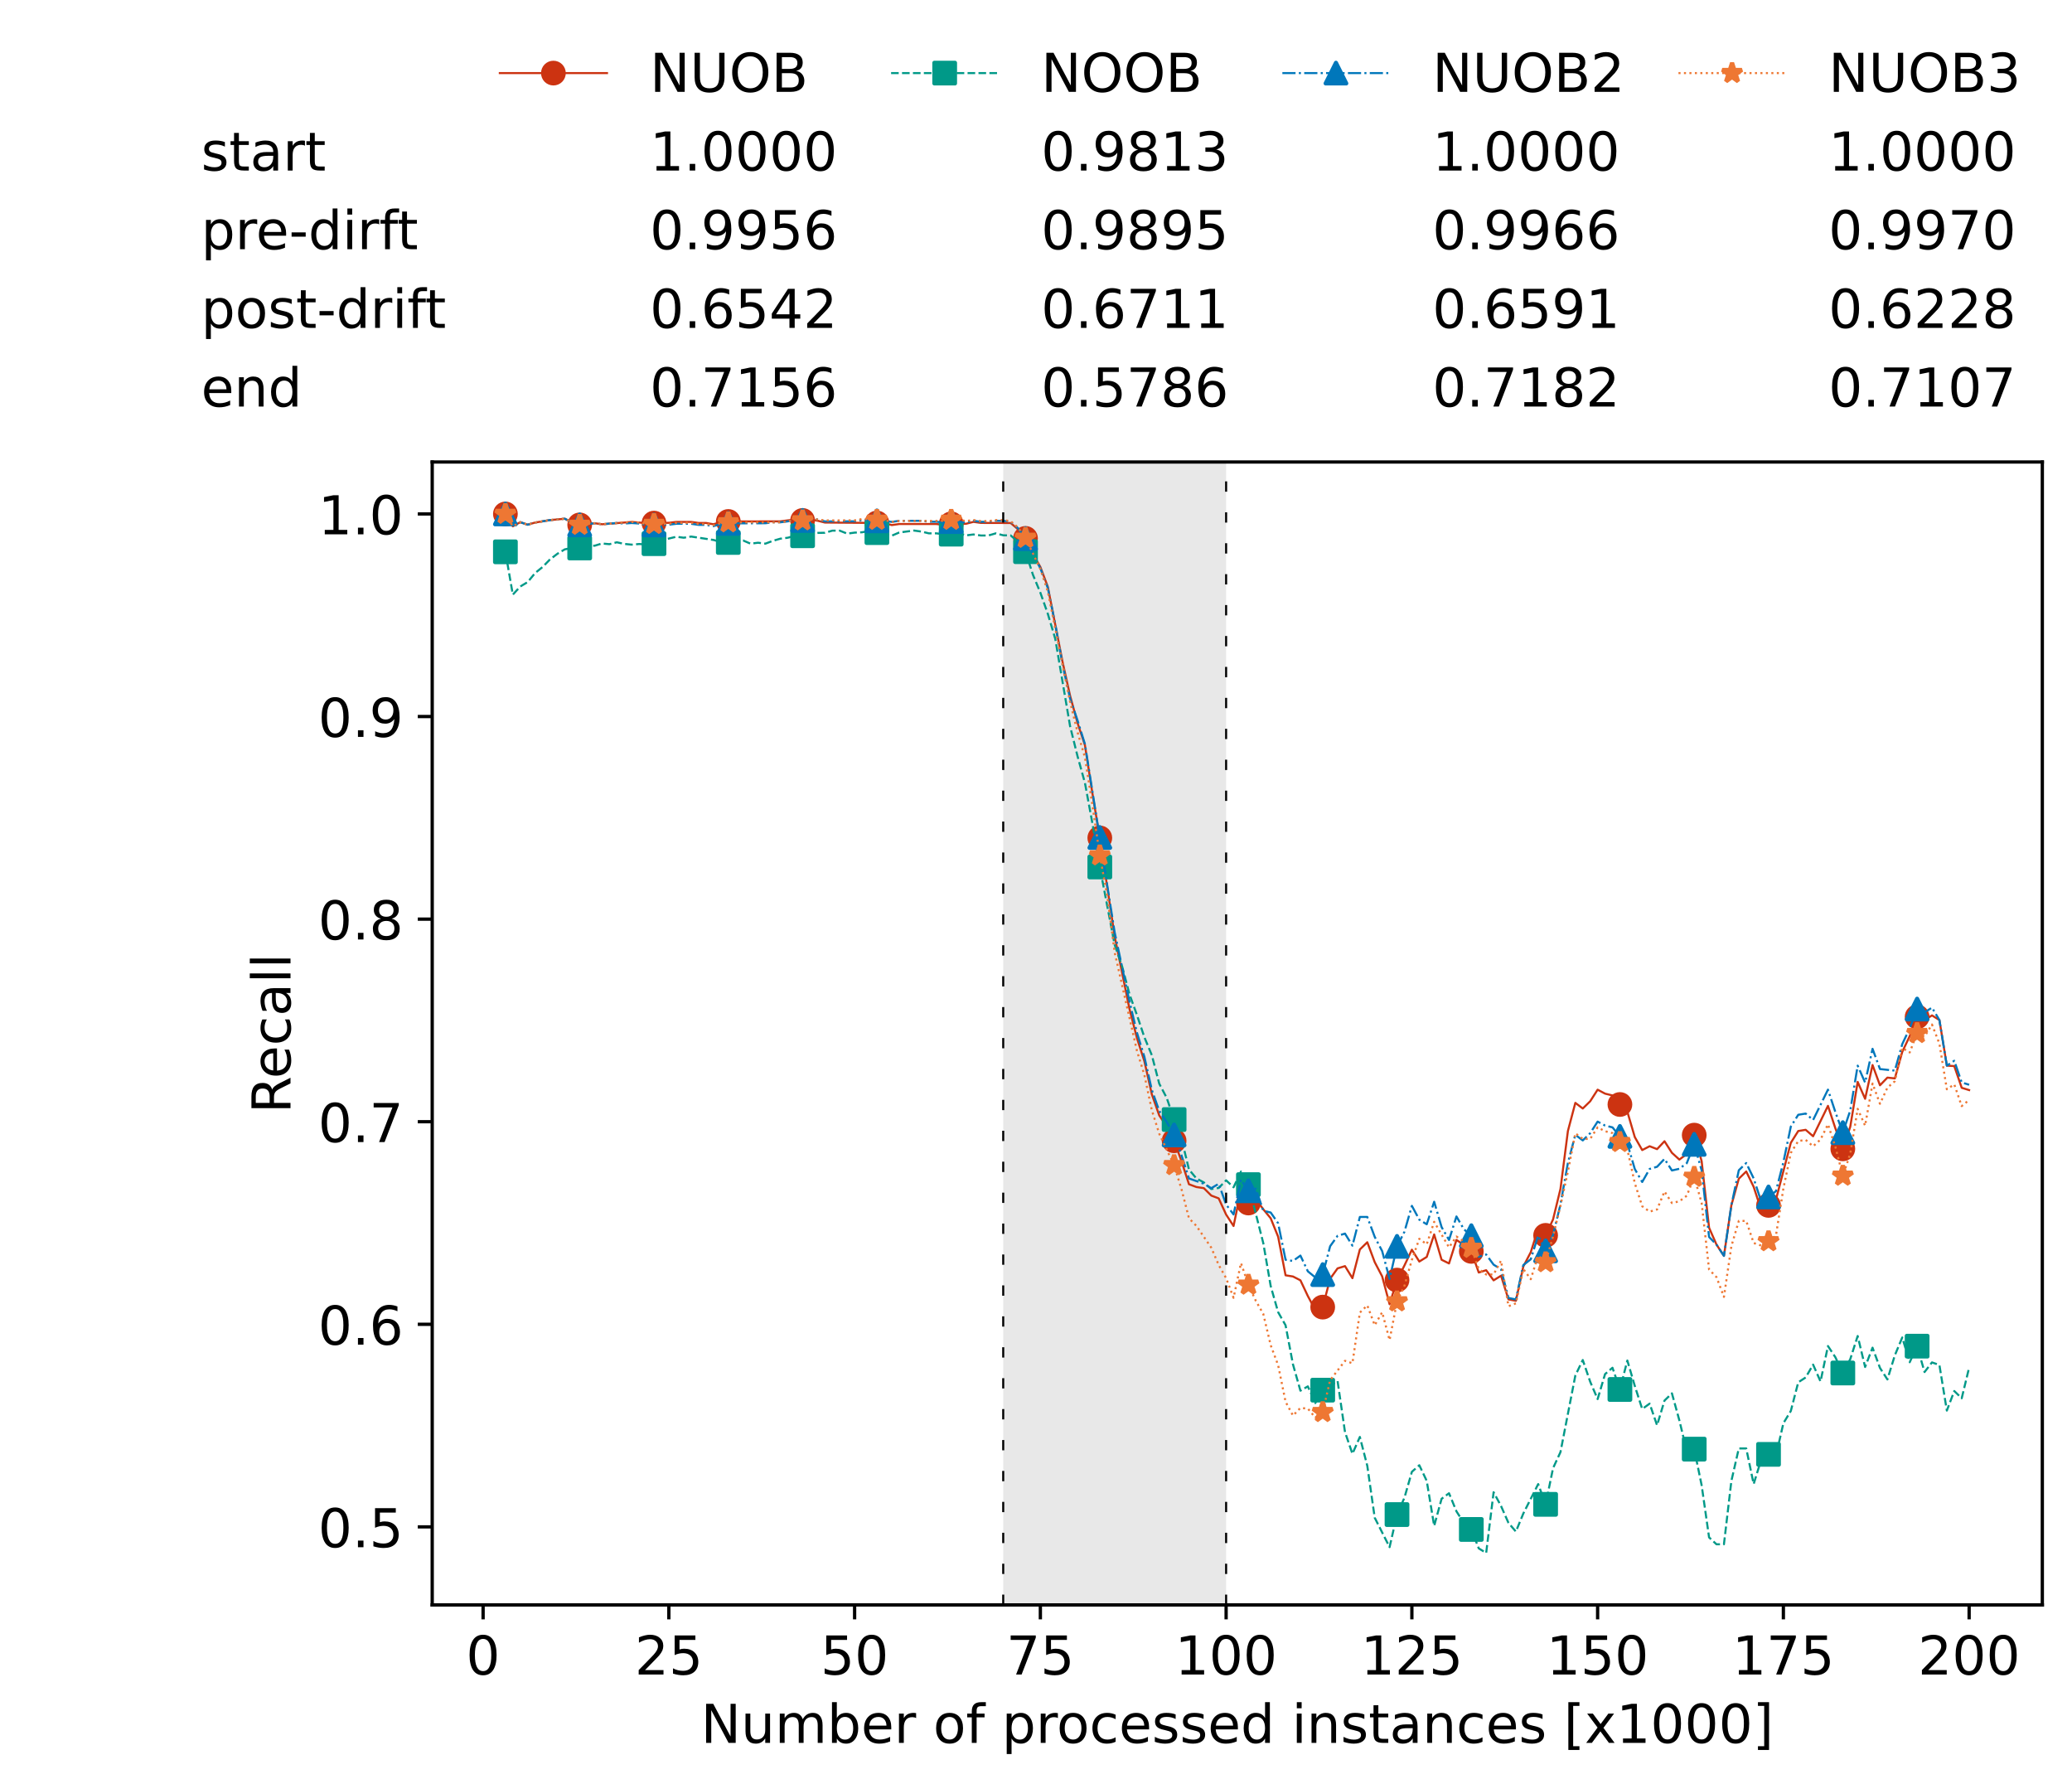 <?xml version="1.0" encoding="utf-8" standalone="no"?>
<!DOCTYPE svg PUBLIC "-//W3C//DTD SVG 1.1//EN"
  "http://www.w3.org/Graphics/SVG/1.1/DTD/svg11.dtd">
<!-- Created with matplotlib (https://matplotlib.org/) -->
<svg height="432.615pt" version="1.1" viewBox="0 0 502.65 432.615" width="502.65pt" xmlns="http://www.w3.org/2000/svg" xmlns:xlink="http://www.w3.org/1999/xlink">
 <defs>
  <style type="text/css">*{stroke-linecap:butt;stroke-linejoin:round;}</style>
 </defs>
 <g id="figure_1">
  <g id="patch_1">
   <path d="M 0 432.615 
L 502.65 432.615 
L 502.65 0 
L 0 0 
z
" style="fill:#ffffff;"/>
  </g>
  <g id="axes_1">
   <g id="patch_2">
    <path d="M 104.85 389.252 
L 495.45 389.252 
L 495.45 112.052 
L 104.85 112.052 
z
" style="fill:#ffffff;"/>
   </g>
   <g id="patch_3">
    <path clip-path="url(#pa65658aa6f)" d="M 297.446 389.252 
L 297.446 112.052 
L 243.372 112.052 
L 243.372 389.252 
z
" style="fill:#d3d3d3;opacity:0.5;"/>
   </g>
   <g id="matplotlib.axis_1">
    <g id="xtick_1">
     <g id="line2d_1">
      <defs>
       <path d="M 0 0 
L 0 3.5 
" id="m47d29c59f2" style="stroke:#000000;stroke-width:0.8;"/>
      </defs>
      <g>
       <use style="stroke:#000000;stroke-width:0.8;" x="117.197" xlink:href="#m47d29c59f2" y="389.252"/>
      </g>
     </g>
     <g id="text_1">
      <!-- 0 -->
      <g transform="translate(113.061 406.13)scale(0.13 -0.13)">
       <defs>
        <path d="M 31.781 66.406 
Q 24.172 66.406 20.328 58.906 
Q 16.5 51.422 16.5 36.375 
Q 16.5 21.391 20.328 13.891 
Q 24.172 6.391 31.781 6.391 
Q 39.453 6.391 43.281 13.891 
Q 47.125 21.391 47.125 36.375 
Q 47.125 51.422 43.281 58.906 
Q 39.453 66.406 31.781 66.406 
z
M 31.781 74.219 
Q 44.047 74.219 50.516 64.516 
Q 56.984 54.828 56.984 36.375 
Q 56.984 17.969 50.516 8.266 
Q 44.047 -1.422 31.781 -1.422 
Q 19.531 -1.422 13.062 8.266 
Q 6.594 17.969 6.594 36.375 
Q 6.594 54.828 13.062 64.516 
Q 19.531 74.219 31.781 74.219 
z
" id="DejaVuSans-48"/>
       </defs>
       <use xlink:href="#DejaVuSans-48"/>
      </g>
     </g>
    </g>
    <g id="xtick_2">
     <g id="line2d_2">
      <g>
       <use style="stroke:#000000;stroke-width:0.8;" x="162.259" xlink:href="#m47d29c59f2" y="389.252"/>
      </g>
     </g>
     <g id="text_2">
      <!-- 25 -->
      <g transform="translate(153.988 406.13)scale(0.13 -0.13)">
       <defs>
        <path d="M 19.188 8.297 
L 53.609 8.297 
L 53.609 0 
L 7.328 0 
L 7.328 8.297 
Q 12.938 14.109 22.625 23.891 
Q 32.328 33.688 34.812 36.531 
Q 39.547 41.844 41.422 45.531 
Q 43.312 49.219 43.312 52.781 
Q 43.312 58.594 39.234 62.25 
Q 35.156 65.922 28.609 65.922 
Q 23.969 65.922 18.812 64.312 
Q 13.672 62.703 7.812 59.422 
L 7.812 69.391 
Q 13.766 71.781 18.938 73 
Q 24.125 74.219 28.422 74.219 
Q 39.75 74.219 46.484 68.547 
Q 53.219 62.891 53.219 53.422 
Q 53.219 48.922 51.531 44.891 
Q 49.859 40.875 45.406 35.406 
Q 44.188 33.984 37.641 27.219 
Q 31.109 20.453 19.188 8.297 
z
" id="DejaVuSans-50"/>
        <path d="M 10.797 72.906 
L 49.516 72.906 
L 49.516 64.594 
L 19.828 64.594 
L 19.828 46.734 
Q 21.969 47.469 24.109 47.828 
Q 26.266 48.188 28.422 48.188 
Q 40.625 48.188 47.75 41.5 
Q 54.891 34.812 54.891 23.391 
Q 54.891 11.625 47.562 5.094 
Q 40.234 -1.422 26.906 -1.422 
Q 22.312 -1.422 17.547 -0.641 
Q 12.797 0.141 7.719 1.703 
L 7.719 11.625 
Q 12.109 9.234 16.797 8.062 
Q 21.484 6.891 26.703 6.891 
Q 35.156 6.891 40.078 11.328 
Q 45.016 15.766 45.016 23.391 
Q 45.016 31 40.078 35.438 
Q 35.156 39.891 26.703 39.891 
Q 22.75 39.891 18.812 39.016 
Q 14.891 38.141 10.797 36.281 
z
" id="DejaVuSans-53"/>
       </defs>
       <use xlink:href="#DejaVuSans-50"/>
       <use x="63.623" xlink:href="#DejaVuSans-53"/>
      </g>
     </g>
    </g>
    <g id="xtick_3">
     <g id="line2d_3">
      <g>
       <use style="stroke:#000000;stroke-width:0.8;" x="207.322" xlink:href="#m47d29c59f2" y="389.252"/>
      </g>
     </g>
     <g id="text_3">
      <!-- 50 -->
      <g transform="translate(199.05 406.13)scale(0.13 -0.13)">
       <use xlink:href="#DejaVuSans-53"/>
       <use x="63.623" xlink:href="#DejaVuSans-48"/>
      </g>
     </g>
    </g>
    <g id="xtick_4">
     <g id="line2d_4">
      <g>
       <use style="stroke:#000000;stroke-width:0.8;" x="252.384" xlink:href="#m47d29c59f2" y="389.252"/>
      </g>
     </g>
     <g id="text_4">
      <!-- 75 -->
      <g transform="translate(244.113 406.13)scale(0.13 -0.13)">
       <defs>
        <path d="M 8.203 72.906 
L 55.078 72.906 
L 55.078 68.703 
L 28.609 0 
L 18.312 0 
L 43.219 64.594 
L 8.203 64.594 
z
" id="DejaVuSans-55"/>
       </defs>
       <use xlink:href="#DejaVuSans-55"/>
       <use x="63.623" xlink:href="#DejaVuSans-53"/>
      </g>
     </g>
    </g>
    <g id="xtick_5">
     <g id="line2d_5">
      <g>
       <use style="stroke:#000000;stroke-width:0.8;" x="297.446" xlink:href="#m47d29c59f2" y="389.252"/>
      </g>
     </g>
     <g id="text_5">
      <!-- 100 -->
      <g transform="translate(285.039 406.13)scale(0.13 -0.13)">
       <defs>
        <path d="M 12.406 8.297 
L 28.516 8.297 
L 28.516 63.922 
L 10.984 60.406 
L 10.984 69.391 
L 28.422 72.906 
L 38.281 72.906 
L 38.281 8.297 
L 54.391 8.297 
L 54.391 0 
L 12.406 0 
z
" id="DejaVuSans-49"/>
       </defs>
       <use xlink:href="#DejaVuSans-49"/>
       <use x="63.623" xlink:href="#DejaVuSans-48"/>
       <use x="127.246" xlink:href="#DejaVuSans-48"/>
      </g>
     </g>
    </g>
    <g id="xtick_6">
     <g id="line2d_6">
      <g>
       <use style="stroke:#000000;stroke-width:0.8;" x="342.509" xlink:href="#m47d29c59f2" y="389.252"/>
      </g>
     </g>
     <g id="text_6">
      <!-- 125 -->
      <g transform="translate(330.102 406.13)scale(0.13 -0.13)">
       <use xlink:href="#DejaVuSans-49"/>
       <use x="63.623" xlink:href="#DejaVuSans-50"/>
       <use x="127.246" xlink:href="#DejaVuSans-53"/>
      </g>
     </g>
    </g>
    <g id="xtick_7">
     <g id="line2d_7">
      <g>
       <use style="stroke:#000000;stroke-width:0.8;" x="387.571" xlink:href="#m47d29c59f2" y="389.252"/>
      </g>
     </g>
     <g id="text_7">
      <!-- 150 -->
      <g transform="translate(375.164 406.13)scale(0.13 -0.13)">
       <use xlink:href="#DejaVuSans-49"/>
       <use x="63.623" xlink:href="#DejaVuSans-53"/>
       <use x="127.246" xlink:href="#DejaVuSans-48"/>
      </g>
     </g>
    </g>
    <g id="xtick_8">
     <g id="line2d_8">
      <g>
       <use style="stroke:#000000;stroke-width:0.8;" x="432.633" xlink:href="#m47d29c59f2" y="389.252"/>
      </g>
     </g>
     <g id="text_8">
      <!-- 175 -->
      <g transform="translate(420.226 406.13)scale(0.13 -0.13)">
       <use xlink:href="#DejaVuSans-49"/>
       <use x="63.623" xlink:href="#DejaVuSans-55"/>
       <use x="127.246" xlink:href="#DejaVuSans-53"/>
      </g>
     </g>
    </g>
    <g id="xtick_9">
     <g id="line2d_9">
      <g>
       <use style="stroke:#000000;stroke-width:0.8;" x="477.695" xlink:href="#m47d29c59f2" y="389.252"/>
      </g>
     </g>
     <g id="text_9">
      <!-- 200 -->
      <g transform="translate(465.289 406.13)scale(0.13 -0.13)">
       <use xlink:href="#DejaVuSans-50"/>
       <use x="63.623" xlink:href="#DejaVuSans-48"/>
       <use x="127.246" xlink:href="#DejaVuSans-48"/>
      </g>
     </g>
    </g>
    <g id="text_10">
     <!-- Number of processed instances [x1000] -->
     <g transform="translate(170.025 422.711)scale(0.13 -0.13)">
      <defs>
       <path d="M 9.812 72.906 
L 23.094 72.906 
L 55.422 11.922 
L 55.422 72.906 
L 64.984 72.906 
L 64.984 0 
L 51.703 0 
L 19.391 60.984 
L 19.391 0 
L 9.812 0 
z
" id="DejaVuSans-78"/>
       <path d="M 8.5 21.578 
L 8.5 54.688 
L 17.484 54.688 
L 17.484 21.922 
Q 17.484 14.156 20.5 10.266 
Q 23.531 6.391 29.594 6.391 
Q 36.859 6.391 41.078 11.031 
Q 45.312 15.672 45.312 23.688 
L 45.312 54.688 
L 54.297 54.688 
L 54.297 0 
L 45.312 0 
L 45.312 8.406 
Q 42.047 3.422 37.719 1 
Q 33.406 -1.422 27.688 -1.422 
Q 18.266 -1.422 13.375 4.438 
Q 8.5 10.297 8.5 21.578 
z
M 31.109 56 
z
" id="DejaVuSans-117"/>
       <path d="M 52 44.188 
Q 55.375 50.25 60.062 53.125 
Q 64.75 56 71.094 56 
Q 79.641 56 84.281 50.016 
Q 88.922 44.047 88.922 33.016 
L 88.922 0 
L 79.891 0 
L 79.891 32.719 
Q 79.891 40.578 77.094 44.375 
Q 74.312 48.188 68.609 48.188 
Q 61.625 48.188 57.562 43.547 
Q 53.516 38.922 53.516 30.906 
L 53.516 0 
L 44.484 0 
L 44.484 32.719 
Q 44.484 40.625 41.703 44.406 
Q 38.922 48.188 33.109 48.188 
Q 26.219 48.188 22.156 43.531 
Q 18.109 38.875 18.109 30.906 
L 18.109 0 
L 9.078 0 
L 9.078 54.688 
L 18.109 54.688 
L 18.109 46.188 
Q 21.188 51.219 25.484 53.609 
Q 29.781 56 35.688 56 
Q 41.656 56 45.828 52.969 
Q 50 49.953 52 44.188 
z
" id="DejaVuSans-109"/>
       <path d="M 48.688 27.297 
Q 48.688 37.203 44.609 42.844 
Q 40.531 48.484 33.406 48.484 
Q 26.266 48.484 22.188 42.844 
Q 18.109 37.203 18.109 27.297 
Q 18.109 17.391 22.188 11.75 
Q 26.266 6.109 33.406 6.109 
Q 40.531 6.109 44.609 11.75 
Q 48.688 17.391 48.688 27.297 
z
M 18.109 46.391 
Q 20.953 51.266 25.266 53.625 
Q 29.594 56 35.594 56 
Q 45.562 56 51.781 48.094 
Q 58.016 40.188 58.016 27.297 
Q 58.016 14.406 51.781 6.484 
Q 45.562 -1.422 35.594 -1.422 
Q 29.594 -1.422 25.266 0.953 
Q 20.953 3.328 18.109 8.203 
L 18.109 0 
L 9.078 0 
L 9.078 75.984 
L 18.109 75.984 
z
" id="DejaVuSans-98"/>
       <path d="M 56.203 29.594 
L 56.203 25.203 
L 14.891 25.203 
Q 15.484 15.922 20.484 11.062 
Q 25.484 6.203 34.422 6.203 
Q 39.594 6.203 44.453 7.469 
Q 49.312 8.734 54.109 11.281 
L 54.109 2.781 
Q 49.266 0.734 44.188 -0.344 
Q 39.109 -1.422 33.891 -1.422 
Q 20.797 -1.422 13.156 6.188 
Q 5.516 13.812 5.516 26.812 
Q 5.516 40.234 12.766 48.109 
Q 20.016 56 32.328 56 
Q 43.359 56 49.781 48.891 
Q 56.203 41.797 56.203 29.594 
z
M 47.219 32.234 
Q 47.125 39.594 43.094 43.984 
Q 39.062 48.391 32.422 48.391 
Q 24.906 48.391 20.391 44.141 
Q 15.875 39.891 15.188 32.172 
z
" id="DejaVuSans-101"/>
       <path d="M 41.109 46.297 
Q 39.594 47.172 37.812 47.578 
Q 36.031 48 33.891 48 
Q 26.266 48 22.188 43.047 
Q 18.109 38.094 18.109 28.812 
L 18.109 0 
L 9.078 0 
L 9.078 54.688 
L 18.109 54.688 
L 18.109 46.188 
Q 20.953 51.172 25.484 53.578 
Q 30.031 56 36.531 56 
Q 37.453 56 38.578 55.875 
Q 39.703 55.766 41.062 55.516 
z
" id="DejaVuSans-114"/>
       <path id="DejaVuSans-32"/>
       <path d="M 30.609 48.391 
Q 23.391 48.391 19.188 42.75 
Q 14.984 37.109 14.984 27.297 
Q 14.984 17.484 19.156 11.844 
Q 23.344 6.203 30.609 6.203 
Q 37.797 6.203 41.984 11.859 
Q 46.188 17.531 46.188 27.297 
Q 46.188 37.016 41.984 42.703 
Q 37.797 48.391 30.609 48.391 
z
M 30.609 56 
Q 42.328 56 49.016 48.375 
Q 55.719 40.766 55.719 27.297 
Q 55.719 13.875 49.016 6.219 
Q 42.328 -1.422 30.609 -1.422 
Q 18.844 -1.422 12.172 6.219 
Q 5.516 13.875 5.516 27.297 
Q 5.516 40.766 12.172 48.375 
Q 18.844 56 30.609 56 
z
" id="DejaVuSans-111"/>
       <path d="M 37.109 75.984 
L 37.109 68.5 
L 28.516 68.5 
Q 23.688 68.5 21.797 66.547 
Q 19.922 64.594 19.922 59.516 
L 19.922 54.688 
L 34.719 54.688 
L 34.719 47.703 
L 19.922 47.703 
L 19.922 0 
L 10.891 0 
L 10.891 47.703 
L 2.297 47.703 
L 2.297 54.688 
L 10.891 54.688 
L 10.891 58.5 
Q 10.891 67.625 15.141 71.797 
Q 19.391 75.984 28.609 75.984 
z
" id="DejaVuSans-102"/>
       <path d="M 18.109 8.203 
L 18.109 -20.797 
L 9.078 -20.797 
L 9.078 54.688 
L 18.109 54.688 
L 18.109 46.391 
Q 20.953 51.266 25.266 53.625 
Q 29.594 56 35.594 56 
Q 45.562 56 51.781 48.094 
Q 58.016 40.188 58.016 27.297 
Q 58.016 14.406 51.781 6.484 
Q 45.562 -1.422 35.594 -1.422 
Q 29.594 -1.422 25.266 0.953 
Q 20.953 3.328 18.109 8.203 
z
M 48.688 27.297 
Q 48.688 37.203 44.609 42.844 
Q 40.531 48.484 33.406 48.484 
Q 26.266 48.484 22.188 42.844 
Q 18.109 37.203 18.109 27.297 
Q 18.109 17.391 22.188 11.75 
Q 26.266 6.109 33.406 6.109 
Q 40.531 6.109 44.609 11.75 
Q 48.688 17.391 48.688 27.297 
z
" id="DejaVuSans-112"/>
       <path d="M 48.781 52.594 
L 48.781 44.188 
Q 44.969 46.297 41.141 47.344 
Q 37.312 48.391 33.406 48.391 
Q 24.656 48.391 19.812 42.844 
Q 14.984 37.312 14.984 27.297 
Q 14.984 17.281 19.812 11.734 
Q 24.656 6.203 33.406 6.203 
Q 37.312 6.203 41.141 7.25 
Q 44.969 8.297 48.781 10.406 
L 48.781 2.094 
Q 45.016 0.344 40.984 -0.531 
Q 36.969 -1.422 32.422 -1.422 
Q 20.062 -1.422 12.781 6.344 
Q 5.516 14.109 5.516 27.297 
Q 5.516 40.672 12.859 48.328 
Q 20.219 56 33.016 56 
Q 37.156 56 41.109 55.141 
Q 45.062 54.297 48.781 52.594 
z
" id="DejaVuSans-99"/>
       <path d="M 44.281 53.078 
L 44.281 44.578 
Q 40.484 46.531 36.375 47.5 
Q 32.281 48.484 27.875 48.484 
Q 21.188 48.484 17.844 46.438 
Q 14.5 44.391 14.5 40.281 
Q 14.5 37.156 16.891 35.375 
Q 19.281 33.594 26.516 31.984 
L 29.594 31.297 
Q 39.156 29.25 43.188 25.516 
Q 47.219 21.781 47.219 15.094 
Q 47.219 7.469 41.188 3.016 
Q 35.156 -1.422 24.609 -1.422 
Q 20.219 -1.422 15.453 -0.562 
Q 10.688 0.297 5.422 2 
L 5.422 11.281 
Q 10.406 8.688 15.234 7.391 
Q 20.062 6.109 24.812 6.109 
Q 31.156 6.109 34.562 8.281 
Q 37.984 10.453 37.984 14.406 
Q 37.984 18.062 35.516 20.016 
Q 33.062 21.969 24.703 23.781 
L 21.578 24.516 
Q 13.234 26.266 9.516 29.906 
Q 5.812 33.547 5.812 39.891 
Q 5.812 47.609 11.281 51.797 
Q 16.75 56 26.812 56 
Q 31.781 56 36.172 55.266 
Q 40.578 54.547 44.281 53.078 
z
" id="DejaVuSans-115"/>
       <path d="M 45.406 46.391 
L 45.406 75.984 
L 54.391 75.984 
L 54.391 0 
L 45.406 0 
L 45.406 8.203 
Q 42.578 3.328 38.25 0.953 
Q 33.938 -1.422 27.875 -1.422 
Q 17.969 -1.422 11.734 6.484 
Q 5.516 14.406 5.516 27.297 
Q 5.516 40.188 11.734 48.094 
Q 17.969 56 27.875 56 
Q 33.938 56 38.25 53.625 
Q 42.578 51.266 45.406 46.391 
z
M 14.797 27.297 
Q 14.797 17.391 18.875 11.75 
Q 22.953 6.109 30.078 6.109 
Q 37.203 6.109 41.297 11.75 
Q 45.406 17.391 45.406 27.297 
Q 45.406 37.203 41.297 42.844 
Q 37.203 48.484 30.078 48.484 
Q 22.953 48.484 18.875 42.844 
Q 14.797 37.203 14.797 27.297 
z
" id="DejaVuSans-100"/>
       <path d="M 9.422 54.688 
L 18.406 54.688 
L 18.406 0 
L 9.422 0 
z
M 9.422 75.984 
L 18.406 75.984 
L 18.406 64.594 
L 9.422 64.594 
z
" id="DejaVuSans-105"/>
       <path d="M 54.891 33.016 
L 54.891 0 
L 45.906 0 
L 45.906 32.719 
Q 45.906 40.484 42.875 44.328 
Q 39.844 48.188 33.797 48.188 
Q 26.516 48.188 22.312 43.547 
Q 18.109 38.922 18.109 30.906 
L 18.109 0 
L 9.078 0 
L 9.078 54.688 
L 18.109 54.688 
L 18.109 46.188 
Q 21.344 51.125 25.703 53.562 
Q 30.078 56 35.797 56 
Q 45.219 56 50.047 50.172 
Q 54.891 44.344 54.891 33.016 
z
" id="DejaVuSans-110"/>
       <path d="M 18.312 70.219 
L 18.312 54.688 
L 36.812 54.688 
L 36.812 47.703 
L 18.312 47.703 
L 18.312 18.016 
Q 18.312 11.328 20.141 9.422 
Q 21.969 7.516 27.594 7.516 
L 36.812 7.516 
L 36.812 0 
L 27.594 0 
Q 17.188 0 13.234 3.875 
Q 9.281 7.766 9.281 18.016 
L 9.281 47.703 
L 2.688 47.703 
L 2.688 54.688 
L 9.281 54.688 
L 9.281 70.219 
z
" id="DejaVuSans-116"/>
       <path d="M 34.281 27.484 
Q 23.391 27.484 19.188 25 
Q 14.984 22.516 14.984 16.5 
Q 14.984 11.719 18.141 8.906 
Q 21.297 6.109 26.703 6.109 
Q 34.188 6.109 38.703 11.406 
Q 43.219 16.703 43.219 25.484 
L 43.219 27.484 
z
M 52.203 31.203 
L 52.203 0 
L 43.219 0 
L 43.219 8.297 
Q 40.141 3.328 35.547 0.953 
Q 30.953 -1.422 24.312 -1.422 
Q 15.922 -1.422 10.953 3.297 
Q 6 8.016 6 15.922 
Q 6 25.141 12.172 29.828 
Q 18.359 34.516 30.609 34.516 
L 43.219 34.516 
L 43.219 35.406 
Q 43.219 41.609 39.141 45 
Q 35.062 48.391 27.688 48.391 
Q 23 48.391 18.547 47.266 
Q 14.109 46.141 10.016 43.891 
L 10.016 52.203 
Q 14.938 54.109 19.578 55.047 
Q 24.219 56 28.609 56 
Q 40.484 56 46.344 49.844 
Q 52.203 43.703 52.203 31.203 
z
" id="DejaVuSans-97"/>
       <path d="M 8.594 75.984 
L 29.297 75.984 
L 29.297 69 
L 17.578 69 
L 17.578 -6.203 
L 29.297 -6.203 
L 29.297 -13.188 
L 8.594 -13.188 
z
" id="DejaVuSans-91"/>
       <path d="M 54.891 54.688 
L 35.109 28.078 
L 55.906 0 
L 45.312 0 
L 29.391 21.484 
L 13.484 0 
L 2.875 0 
L 24.125 28.609 
L 4.688 54.688 
L 15.281 54.688 
L 29.781 35.203 
L 44.281 54.688 
z
" id="DejaVuSans-120"/>
       <path d="M 30.422 75.984 
L 30.422 -13.188 
L 9.719 -13.188 
L 9.719 -6.203 
L 21.391 -6.203 
L 21.391 69 
L 9.719 69 
L 9.719 75.984 
z
" id="DejaVuSans-93"/>
      </defs>
      <use xlink:href="#DejaVuSans-78"/>
      <use x="74.805" xlink:href="#DejaVuSans-117"/>
      <use x="138.184" xlink:href="#DejaVuSans-109"/>
      <use x="235.596" xlink:href="#DejaVuSans-98"/>
      <use x="299.072" xlink:href="#DejaVuSans-101"/>
      <use x="360.596" xlink:href="#DejaVuSans-114"/>
      <use x="401.709" xlink:href="#DejaVuSans-32"/>
      <use x="433.496" xlink:href="#DejaVuSans-111"/>
      <use x="494.678" xlink:href="#DejaVuSans-102"/>
      <use x="529.883" xlink:href="#DejaVuSans-32"/>
      <use x="561.67" xlink:href="#DejaVuSans-112"/>
      <use x="625.146" xlink:href="#DejaVuSans-114"/>
      <use x="664.01" xlink:href="#DejaVuSans-111"/>
      <use x="725.191" xlink:href="#DejaVuSans-99"/>
      <use x="780.172" xlink:href="#DejaVuSans-101"/>
      <use x="841.695" xlink:href="#DejaVuSans-115"/>
      <use x="893.795" xlink:href="#DejaVuSans-115"/>
      <use x="945.895" xlink:href="#DejaVuSans-101"/>
      <use x="1007.418" xlink:href="#DejaVuSans-100"/>
      <use x="1070.895" xlink:href="#DejaVuSans-32"/>
      <use x="1102.682" xlink:href="#DejaVuSans-105"/>
      <use x="1130.465" xlink:href="#DejaVuSans-110"/>
      <use x="1193.844" xlink:href="#DejaVuSans-115"/>
      <use x="1245.943" xlink:href="#DejaVuSans-116"/>
      <use x="1285.152" xlink:href="#DejaVuSans-97"/>
      <use x="1346.432" xlink:href="#DejaVuSans-110"/>
      <use x="1409.811" xlink:href="#DejaVuSans-99"/>
      <use x="1464.791" xlink:href="#DejaVuSans-101"/>
      <use x="1526.314" xlink:href="#DejaVuSans-115"/>
      <use x="1578.414" xlink:href="#DejaVuSans-32"/>
      <use x="1610.201" xlink:href="#DejaVuSans-91"/>
      <use x="1649.215" xlink:href="#DejaVuSans-120"/>
      <use x="1708.395" xlink:href="#DejaVuSans-49"/>
      <use x="1772.018" xlink:href="#DejaVuSans-48"/>
      <use x="1835.641" xlink:href="#DejaVuSans-48"/>
      <use x="1899.264" xlink:href="#DejaVuSans-48"/>
      <use x="1962.887" xlink:href="#DejaVuSans-93"/>
     </g>
    </g>
   </g>
   <g id="matplotlib.axis_2">
    <g id="ytick_1">
     <g id="line2d_10">
      <defs>
       <path d="M 0 0 
L -3.5 0 
" id="m31513e1e04" style="stroke:#000000;stroke-width:0.8;"/>
      </defs>
      <g>
       <use style="stroke:#000000;stroke-width:0.8;" x="104.85" xlink:href="#m31513e1e04" y="370.318"/>
      </g>
     </g>
     <g id="text_11">
      <!-- 0.5 -->
      <g transform="translate(77.176 375.257)scale(0.13 -0.13)">
       <defs>
        <path d="M 10.688 12.406 
L 21 12.406 
L 21 0 
L 10.688 0 
z
" id="DejaVuSans-46"/>
       </defs>
       <use xlink:href="#DejaVuSans-48"/>
       <use x="63.623" xlink:href="#DejaVuSans-46"/>
       <use x="95.41" xlink:href="#DejaVuSans-53"/>
      </g>
     </g>
    </g>
    <g id="ytick_2">
     <g id="line2d_11">
      <g>
       <use style="stroke:#000000;stroke-width:0.8;" x="104.85" xlink:href="#m31513e1e04" y="321.185"/>
      </g>
     </g>
     <g id="text_12">
      <!-- 0.6 -->
      <g transform="translate(77.176 326.124)scale(0.13 -0.13)">
       <defs>
        <path d="M 33.016 40.375 
Q 26.375 40.375 22.484 35.828 
Q 18.609 31.297 18.609 23.391 
Q 18.609 15.531 22.484 10.953 
Q 26.375 6.391 33.016 6.391 
Q 39.656 6.391 43.531 10.953 
Q 47.406 15.531 47.406 23.391 
Q 47.406 31.297 43.531 35.828 
Q 39.656 40.375 33.016 40.375 
z
M 52.594 71.297 
L 52.594 62.312 
Q 48.875 64.062 45.094 64.984 
Q 41.312 65.922 37.594 65.922 
Q 27.828 65.922 22.672 59.328 
Q 17.531 52.734 16.797 39.406 
Q 19.672 43.656 24.016 45.922 
Q 28.375 48.188 33.594 48.188 
Q 44.578 48.188 50.953 41.516 
Q 57.328 34.859 57.328 23.391 
Q 57.328 12.156 50.688 5.359 
Q 44.047 -1.422 33.016 -1.422 
Q 20.359 -1.422 13.672 8.266 
Q 6.984 17.969 6.984 36.375 
Q 6.984 53.656 15.188 63.938 
Q 23.391 74.219 37.203 74.219 
Q 40.922 74.219 44.703 73.484 
Q 48.484 72.75 52.594 71.297 
z
" id="DejaVuSans-54"/>
       </defs>
       <use xlink:href="#DejaVuSans-48"/>
       <use x="63.623" xlink:href="#DejaVuSans-46"/>
       <use x="95.41" xlink:href="#DejaVuSans-54"/>
      </g>
     </g>
    </g>
    <g id="ytick_3">
     <g id="line2d_12">
      <g>
       <use style="stroke:#000000;stroke-width:0.8;" x="104.85" xlink:href="#m31513e1e04" y="272.052"/>
      </g>
     </g>
     <g id="text_13">
      <!-- 0.7 -->
      <g transform="translate(77.176 276.991)scale(0.13 -0.13)">
       <use xlink:href="#DejaVuSans-48"/>
       <use x="63.623" xlink:href="#DejaVuSans-46"/>
       <use x="95.41" xlink:href="#DejaVuSans-55"/>
      </g>
     </g>
    </g>
    <g id="ytick_4">
     <g id="line2d_13">
      <g>
       <use style="stroke:#000000;stroke-width:0.8;" x="104.85" xlink:href="#m31513e1e04" y="222.918"/>
      </g>
     </g>
     <g id="text_14">
      <!-- 0.8 -->
      <g transform="translate(77.176 227.857)scale(0.13 -0.13)">
       <defs>
        <path d="M 31.781 34.625 
Q 24.75 34.625 20.719 30.859 
Q 16.703 27.094 16.703 20.516 
Q 16.703 13.922 20.719 10.156 
Q 24.75 6.391 31.781 6.391 
Q 38.812 6.391 42.859 10.172 
Q 46.922 13.969 46.922 20.516 
Q 46.922 27.094 42.891 30.859 
Q 38.875 34.625 31.781 34.625 
z
M 21.922 38.812 
Q 15.578 40.375 12.031 44.719 
Q 8.5 49.078 8.5 55.328 
Q 8.5 64.062 14.719 69.141 
Q 20.953 74.219 31.781 74.219 
Q 42.672 74.219 48.875 69.141 
Q 55.078 64.062 55.078 55.328 
Q 55.078 49.078 51.531 44.719 
Q 48 40.375 41.703 38.812 
Q 48.828 37.156 52.797 32.312 
Q 56.781 27.484 56.781 20.516 
Q 56.781 9.906 50.312 4.234 
Q 43.844 -1.422 31.781 -1.422 
Q 19.734 -1.422 13.25 4.234 
Q 6.781 9.906 6.781 20.516 
Q 6.781 27.484 10.781 32.312 
Q 14.797 37.156 21.922 38.812 
z
M 18.312 54.391 
Q 18.312 48.734 21.844 45.562 
Q 25.391 42.391 31.781 42.391 
Q 38.141 42.391 41.719 45.562 
Q 45.312 48.734 45.312 54.391 
Q 45.312 60.062 41.719 63.234 
Q 38.141 66.406 31.781 66.406 
Q 25.391 66.406 21.844 63.234 
Q 18.312 60.062 18.312 54.391 
z
" id="DejaVuSans-56"/>
       </defs>
       <use xlink:href="#DejaVuSans-48"/>
       <use x="63.623" xlink:href="#DejaVuSans-46"/>
       <use x="95.41" xlink:href="#DejaVuSans-56"/>
      </g>
     </g>
    </g>
    <g id="ytick_5">
     <g id="line2d_14">
      <g>
       <use style="stroke:#000000;stroke-width:0.8;" x="104.85" xlink:href="#m31513e1e04" y="173.785"/>
      </g>
     </g>
     <g id="text_15">
      <!-- 0.9 -->
      <g transform="translate(77.176 178.724)scale(0.13 -0.13)">
       <defs>
        <path d="M 10.984 1.516 
L 10.984 10.5 
Q 14.703 8.734 18.5 7.812 
Q 22.312 6.891 25.984 6.891 
Q 35.75 6.891 40.891 13.453 
Q 46.047 20.016 46.781 33.406 
Q 43.953 29.203 39.594 26.953 
Q 35.25 24.703 29.984 24.703 
Q 19.047 24.703 12.672 31.312 
Q 6.297 37.938 6.297 49.422 
Q 6.297 60.641 12.938 67.422 
Q 19.578 74.219 30.609 74.219 
Q 43.266 74.219 49.922 64.516 
Q 56.594 54.828 56.594 36.375 
Q 56.594 19.141 48.406 8.859 
Q 40.234 -1.422 26.422 -1.422 
Q 22.703 -1.422 18.891 -0.688 
Q 15.094 0.047 10.984 1.516 
z
M 30.609 32.422 
Q 37.25 32.422 41.125 36.953 
Q 45.016 41.5 45.016 49.422 
Q 45.016 57.281 41.125 61.844 
Q 37.25 66.406 30.609 66.406 
Q 23.969 66.406 20.094 61.844 
Q 16.219 57.281 16.219 49.422 
Q 16.219 41.5 20.094 36.953 
Q 23.969 32.422 30.609 32.422 
z
" id="DejaVuSans-57"/>
       </defs>
       <use xlink:href="#DejaVuSans-48"/>
       <use x="63.623" xlink:href="#DejaVuSans-46"/>
       <use x="95.41" xlink:href="#DejaVuSans-57"/>
      </g>
     </g>
    </g>
    <g id="ytick_6">
     <g id="line2d_15">
      <g>
       <use style="stroke:#000000;stroke-width:0.8;" x="104.85" xlink:href="#m31513e1e04" y="124.652"/>
      </g>
     </g>
     <g id="text_16">
      <!-- 1.0 -->
      <g transform="translate(77.176 129.591)scale(0.13 -0.13)">
       <use xlink:href="#DejaVuSans-49"/>
       <use x="63.623" xlink:href="#DejaVuSans-46"/>
       <use x="95.41" xlink:href="#DejaVuSans-48"/>
      </g>
     </g>
    </g>
    <g id="text_17">
     <!-- Recall -->
     <g transform="translate(70.472 270.044)rotate(-90)scale(0.13 -0.13)">
      <defs>
       <path d="M 44.391 34.188 
Q 47.562 33.109 50.562 29.594 
Q 53.562 26.078 56.594 19.922 
L 66.609 0 
L 56 0 
L 46.688 18.703 
Q 43.062 26.031 39.672 28.422 
Q 36.281 30.812 30.422 30.812 
L 19.672 30.812 
L 19.672 0 
L 9.812 0 
L 9.812 72.906 
L 32.078 72.906 
Q 44.578 72.906 50.734 67.672 
Q 56.891 62.453 56.891 51.906 
Q 56.891 45.016 53.688 40.469 
Q 50.484 35.938 44.391 34.188 
z
M 19.672 64.797 
L 19.672 38.922 
L 32.078 38.922 
Q 39.203 38.922 42.844 42.219 
Q 46.484 45.516 46.484 51.906 
Q 46.484 58.297 42.844 61.547 
Q 39.203 64.797 32.078 64.797 
z
" id="DejaVuSans-82"/>
       <path d="M 9.422 75.984 
L 18.406 75.984 
L 18.406 0 
L 9.422 0 
z
" id="DejaVuSans-108"/>
      </defs>
      <use xlink:href="#DejaVuSans-82"/>
      <use x="64.982" xlink:href="#DejaVuSans-101"/>
      <use x="126.506" xlink:href="#DejaVuSans-99"/>
      <use x="181.486" xlink:href="#DejaVuSans-97"/>
      <use x="242.766" xlink:href="#DejaVuSans-108"/>
      <use x="270.549" xlink:href="#DejaVuSans-108"/>
     </g>
    </g>
   </g>
   <g id="line2d_16"/>
   <g id="line2d_17"/>
   <g id="line2d_18"/>
   <g id="line2d_19"/>
   <g id="line2d_20"/>
   <g id="line2d_21">
    <path clip-path="url(#pa65658aa6f)" d="M 122.605 124.652 
L 124.407 127.648 
L 126.21 126.649 
L 128.012 127.256 
L 129.815 126.735 
L 133.419 126.14 
L 137.024 125.809 
L 138.827 126.739 
L 140.629 127.306 
L 144.234 126.898 
L 146.037 127.15 
L 153.247 126.595 
L 156.852 126.867 
L 162.259 126.799 
L 164.062 126.577 
L 167.667 126.577 
L 169.469 126.836 
L 171.272 126.836 
L 173.074 127.151 
L 174.877 126.628 
L 176.679 126.473 
L 189.297 126.443 
L 192.902 125.977 
L 194.704 126.225 
L 196.507 125.993 
L 198.309 126.282 
L 200.112 126.737 
L 214.532 126.843 
L 216.334 127.35 
L 218.137 127.091 
L 227.149 127.091 
L 228.952 127.3 
L 230.754 127.051 
L 234.359 127.027 
L 236.162 126.572 
L 237.964 126.825 
L 245.174 126.846 
L 246.976 128.382 
L 248.779 130.574 
L 250.581 134.376 
L 252.384 137.509 
L 254.186 142.295 
L 257.791 160.638 
L 259.594 168.727 
L 261.396 175.327 
L 263.199 180.746 
L 265.001 192.355 
L 266.804 203.221 
L 270.409 227.1 
L 274.014 244.756 
L 275.816 251.775 
L 277.619 257.393 
L 279.421 265.403 
L 281.224 270.529 
L 283.026 273.188 
L 284.829 276.674 
L 286.631 281.646 
L 288.434 287.219 
L 290.236 287.892 
L 292.039 288.165 
L 293.841 289.963 
L 295.644 290.647 
L 297.446 294.576 
L 299.249 297.346 
L 301.051 288.6 
L 302.854 291.772 
L 304.656 290.83 
L 306.459 293.287 
L 308.261 295.477 
L 310.064 299.944 
L 311.866 309.303 
L 313.669 309.595 
L 315.471 310.518 
L 317.274 314.338 
L 319.076 317.702 
L 320.879 317.02 
L 322.681 310.136 
L 324.484 307.623 
L 326.286 307.077 
L 328.089 310.002 
L 329.891 303.041 
L 331.694 301.287 
L 333.496 306.112 
L 335.299 309.56 
L 337.101 316.316 
L 338.904 310.467 
L 340.706 306.918 
L 342.509 303.097 
L 344.311 305.968 
L 346.114 304.852 
L 347.916 299.392 
L 349.719 305.534 
L 351.521 306.427 
L 353.324 300.724 
L 355.126 301.939 
L 356.928 303.499 
L 358.731 308.628 
L 360.533 308.07 
L 362.336 310.527 
L 364.138 309.41 
L 365.941 315.142 
L 367.743 315.493 
L 369.546 307.158 
L 371.348 303.71 
L 373.151 297.978 
L 374.953 299.616 
L 376.756 295.755 
L 378.558 288.346 
L 380.361 274.308 
L 382.163 267.484 
L 383.966 268.849 
L 385.768 267.094 
L 387.571 264.286 
L 389.373 265.244 
L 391.176 265.682 
L 392.978 267.876 
L 394.781 269.63 
L 396.583 275.772 
L 398.386 278.931 
L 400.188 278 
L 401.991 278.702 
L 403.793 276.791 
L 405.596 279.599 
L 407.398 281.237 
L 409.201 279.872 
L 411.003 275.31 
L 412.806 281.627 
L 414.608 297.77 
L 416.411 301.865 
L 418.213 304.595 
L 420.016 292.311 
L 421.818 285.877 
L 423.621 284.122 
L 425.423 287.845 
L 427.226 293.372 
L 429.028 292.348 
L 430.831 290.945 
L 434.436 277.176 
L 436.238 274.31 
L 438.041 274.018 
L 439.843 275.578 
L 443.448 268.208 
L 445.251 273.667 
L 447.053 278.639 
L 448.856 273.279 
L 450.658 262.399 
L 452.461 266.494 
L 454.263 258.305 
L 456.066 263.218 
L 457.868 261.357 
L 459.671 261.552 
L 461.473 255.118 
L 463.276 251.296 
L 465.078 246.617 
L 466.881 247.436 
L 468.683 246.266 
L 470.485 247.4 
L 472.288 258.455 
L 474.09 258.563 
L 475.893 263.827 
L 477.695 264.385 
L 477.695 264.385 
" style="fill:none;stroke:#cc3311;stroke-linecap:square;stroke-width:0.5;"/>
    <defs>
     <path d="M 0 2.5 
C 0.663 2.5 1.299 2.237 1.768 1.768 
C 2.237 1.299 2.5 0.663 2.5 0 
C 2.5 -0.663 2.237 -1.299 1.768 -1.768 
C 1.299 -2.237 0.663 -2.5 0 -2.5 
C -0.663 -2.5 -1.299 -2.237 -1.768 -1.768 
C -2.237 -1.299 -2.5 -0.663 -2.5 0 
C -2.5 0.663 -2.237 1.299 -1.768 1.768 
C -1.299 2.237 -0.663 2.5 0 2.5 
z
" id="m28fa80dd9f" style="stroke:#cc3311;"/>
    </defs>
    <g clip-path="url(#pa65658aa6f)">
     <use style="fill:#cc3311;stroke:#cc3311;" x="122.605" xlink:href="#m28fa80dd9f" y="124.652"/>
     <use style="fill:#cc3311;stroke:#cc3311;" x="140.629" xlink:href="#m28fa80dd9f" y="127.306"/>
     <use style="fill:#cc3311;stroke:#cc3311;" x="158.654" xlink:href="#m28fa80dd9f" y="126.867"/>
     <use style="fill:#cc3311;stroke:#cc3311;" x="176.679" xlink:href="#m28fa80dd9f" y="126.473"/>
     <use style="fill:#cc3311;stroke:#cc3311;" x="194.704" xlink:href="#m28fa80dd9f" y="126.225"/>
     <use style="fill:#cc3311;stroke:#cc3311;" x="212.729" xlink:href="#m28fa80dd9f" y="126.843"/>
     <use style="fill:#cc3311;stroke:#cc3311;" x="230.754" xlink:href="#m28fa80dd9f" y="127.051"/>
     <use style="fill:#cc3311;stroke:#cc3311;" x="248.779" xlink:href="#m28fa80dd9f" y="130.574"/>
     <use style="fill:#cc3311;stroke:#cc3311;" x="266.804" xlink:href="#m28fa80dd9f" y="203.221"/>
     <use style="fill:#cc3311;stroke:#cc3311;" x="284.829" xlink:href="#m28fa80dd9f" y="276.674"/>
     <use style="fill:#cc3311;stroke:#cc3311;" x="302.854" xlink:href="#m28fa80dd9f" y="291.772"/>
     <use style="fill:#cc3311;stroke:#cc3311;" x="320.879" xlink:href="#m28fa80dd9f" y="317.02"/>
     <use style="fill:#cc3311;stroke:#cc3311;" x="338.904" xlink:href="#m28fa80dd9f" y="310.467"/>
     <use style="fill:#cc3311;stroke:#cc3311;" x="356.928" xlink:href="#m28fa80dd9f" y="303.499"/>
     <use style="fill:#cc3311;stroke:#cc3311;" x="374.953" xlink:href="#m28fa80dd9f" y="299.616"/>
     <use style="fill:#cc3311;stroke:#cc3311;" x="392.978" xlink:href="#m28fa80dd9f" y="267.876"/>
     <use style="fill:#cc3311;stroke:#cc3311;" x="411.003" xlink:href="#m28fa80dd9f" y="275.31"/>
     <use style="fill:#cc3311;stroke:#cc3311;" x="429.028" xlink:href="#m28fa80dd9f" y="292.348"/>
     <use style="fill:#cc3311;stroke:#cc3311;" x="447.053" xlink:href="#m28fa80dd9f" y="278.639"/>
     <use style="fill:#cc3311;stroke:#cc3311;" x="465.078" xlink:href="#m28fa80dd9f" y="246.617"/>
    </g>
   </g>
   <g id="line2d_22"/>
   <g id="line2d_23"/>
   <g id="line2d_24"/>
   <g id="line2d_25"/>
   <g id="line2d_26">
    <path clip-path="url(#pa65658aa6f)" d="M 122.605 133.836 
L 124.407 144.223 
L 126.21 142.249 
L 128.012 141.169 
L 129.815 138.983 
L 131.617 137.525 
L 133.419 135.686 
L 135.222 134.306 
L 137.024 133.234 
L 138.827 132.898 
L 140.629 132.906 
L 142.432 132.218 
L 144.234 132.363 
L 146.037 131.812 
L 147.839 131.983 
L 149.642 131.525 
L 151.444 131.916 
L 153.247 132.093 
L 155.049 131.943 
L 156.852 132.051 
L 158.654 131.853 
L 160.457 131.051 
L 164.062 130.18 
L 165.864 130.413 
L 167.667 130.134 
L 173.074 130.955 
L 174.877 131.454 
L 178.482 131.56 
L 180.284 131.088 
L 182.087 131.864 
L 183.889 131.63 
L 185.692 131.848 
L 187.494 131.172 
L 189.297 130.649 
L 191.099 130.419 
L 192.902 129.947 
L 194.704 129.934 
L 196.507 129.464 
L 198.309 129.246 
L 200.112 129.215 
L 201.914 128.703 
L 203.717 128.703 
L 205.519 129.428 
L 207.322 129.179 
L 209.124 129.096 
L 210.927 128.767 
L 212.729 129.172 
L 214.532 129.417 
L 216.334 129.924 
L 218.137 129.148 
L 221.742 128.677 
L 223.544 128.926 
L 225.347 129.357 
L 227.149 129.357 
L 228.952 129.565 
L 230.754 129.548 
L 232.557 129.323 
L 234.359 129.851 
L 236.162 129.624 
L 237.964 129.877 
L 239.767 129.877 
L 241.569 129.358 
L 243.372 129.826 
L 245.174 129.861 
L 246.976 131.404 
L 248.779 133.797 
L 250.581 139.401 
L 252.384 143.747 
L 254.186 148.852 
L 255.989 154.909 
L 259.594 176.127 
L 261.396 183.396 
L 263.199 189.899 
L 265.001 199.642 
L 266.804 210.276 
L 270.409 229.156 
L 272.211 234.353 
L 274.014 241.172 
L 275.816 246.186 
L 277.619 251.571 
L 279.421 255.91 
L 281.224 262.833 
L 283.026 266.252 
L 284.829 271.53 
L 286.631 276.21 
L 288.434 283.64 
L 290.236 285.815 
L 292.039 286.776 
L 293.841 288.378 
L 295.644 288.121 
L 297.446 286.271 
L 299.249 287.957 
L 301.051 284.147 
L 302.854 287.319 
L 306.459 301.485 
L 308.261 311.922 
L 310.064 318.25 
L 311.866 321.425 
L 313.669 330.93 
L 315.471 337.29 
L 317.274 336.242 
L 319.076 340.298 
L 320.879 337.158 
L 324.484 334.962 
L 326.286 347.336 
L 328.089 352.601 
L 329.891 348.506 
L 331.694 355.525 
L 333.496 368.101 
L 337.101 375.234 
L 338.904 367.337 
L 340.706 363.243 
L 342.509 356.965 
L 344.311 355.37 
L 346.114 359.166 
L 347.916 370.085 
L 349.719 363.504 
L 351.521 362.164 
L 353.324 366.551 
L 355.126 369.386 
L 356.928 370.946 
L 358.731 375.535 
L 360.533 376.652 
L 362.336 361.912 
L 364.138 365.262 
L 365.941 369.356 
L 367.743 371.462 
L 369.546 367.075 
L 373.151 359.942 
L 374.953 364.855 
L 376.756 356.082 
L 378.558 352.182 
L 382.163 333.603 
L 383.966 329.85 
L 385.768 335.114 
L 387.571 339.325 
L 389.373 333.264 
L 391.176 331.728 
L 392.978 336.992 
L 394.781 329.973 
L 396.583 336.115 
L 398.386 341.73 
L 400.188 340.428 
L 401.991 345.692 
L 403.793 339.687 
L 405.596 337.932 
L 407.398 344.483 
L 409.201 351.989 
L 411.003 351.463 
L 412.806 360.237 
L 414.608 372.871 
L 416.411 374.546 
L 418.213 374.546 
L 420.016 359.192 
L 421.818 351.296 
L 423.621 351.296 
L 425.423 359.931 
L 427.226 354.096 
L 429.028 352.732 
L 430.831 353.083 
L 432.633 345.186 
L 434.436 342.217 
L 436.238 335.256 
L 438.041 334.086 
L 439.843 330.967 
L 441.646 335.061 
L 443.448 326.463 
L 445.251 329.192 
L 447.053 332.994 
L 448.856 329.644 
L 450.658 324.029 
L 452.461 331.536 
L 454.263 326.856 
L 456.066 331.77 
L 457.868 334.561 
L 459.671 328.712 
L 461.473 324.384 
L 463.276 330.389 
L 465.078 326.489 
L 466.881 332.767 
L 468.683 330.428 
L 470.485 331.058 
L 472.288 342.113 
L 474.09 337.372 
L 475.893 339.127 
L 477.695 331.682 
L 477.695 331.682 
" style="fill:none;stroke:#009988;stroke-dasharray:1.85,0.8;stroke-dashoffset:0;stroke-width:0.5;"/>
    <defs>
     <path d="M -2.5 2.5 
L 2.5 2.5 
L 2.5 -2.5 
L -2.5 -2.5 
z
" id="m7095a17f75" style="stroke:#009988;stroke-linejoin:miter;"/>
    </defs>
    <g clip-path="url(#pa65658aa6f)">
     <use style="fill:#009988;stroke:#009988;stroke-linejoin:miter;" x="122.605" xlink:href="#m7095a17f75" y="133.836"/>
     <use style="fill:#009988;stroke:#009988;stroke-linejoin:miter;" x="140.629" xlink:href="#m7095a17f75" y="132.906"/>
     <use style="fill:#009988;stroke:#009988;stroke-linejoin:miter;" x="158.654" xlink:href="#m7095a17f75" y="131.853"/>
     <use style="fill:#009988;stroke:#009988;stroke-linejoin:miter;" x="176.679" xlink:href="#m7095a17f75" y="131.56"/>
     <use style="fill:#009988;stroke:#009988;stroke-linejoin:miter;" x="194.704" xlink:href="#m7095a17f75" y="129.934"/>
     <use style="fill:#009988;stroke:#009988;stroke-linejoin:miter;" x="212.729" xlink:href="#m7095a17f75" y="129.172"/>
     <use style="fill:#009988;stroke:#009988;stroke-linejoin:miter;" x="230.754" xlink:href="#m7095a17f75" y="129.548"/>
     <use style="fill:#009988;stroke:#009988;stroke-linejoin:miter;" x="248.779" xlink:href="#m7095a17f75" y="133.797"/>
     <use style="fill:#009988;stroke:#009988;stroke-linejoin:miter;" x="266.804" xlink:href="#m7095a17f75" y="210.276"/>
     <use style="fill:#009988;stroke:#009988;stroke-linejoin:miter;" x="284.829" xlink:href="#m7095a17f75" y="271.53"/>
     <use style="fill:#009988;stroke:#009988;stroke-linejoin:miter;" x="302.854" xlink:href="#m7095a17f75" y="287.319"/>
     <use style="fill:#009988;stroke:#009988;stroke-linejoin:miter;" x="320.879" xlink:href="#m7095a17f75" y="337.158"/>
     <use style="fill:#009988;stroke:#009988;stroke-linejoin:miter;" x="338.904" xlink:href="#m7095a17f75" y="367.337"/>
     <use style="fill:#009988;stroke:#009988;stroke-linejoin:miter;" x="356.928" xlink:href="#m7095a17f75" y="370.946"/>
     <use style="fill:#009988;stroke:#009988;stroke-linejoin:miter;" x="374.953" xlink:href="#m7095a17f75" y="364.855"/>
     <use style="fill:#009988;stroke:#009988;stroke-linejoin:miter;" x="392.978" xlink:href="#m7095a17f75" y="336.992"/>
     <use style="fill:#009988;stroke:#009988;stroke-linejoin:miter;" x="411.003" xlink:href="#m7095a17f75" y="351.463"/>
     <use style="fill:#009988;stroke:#009988;stroke-linejoin:miter;" x="429.028" xlink:href="#m7095a17f75" y="352.732"/>
     <use style="fill:#009988;stroke:#009988;stroke-linejoin:miter;" x="447.053" xlink:href="#m7095a17f75" y="332.994"/>
     <use style="fill:#009988;stroke:#009988;stroke-linejoin:miter;" x="465.078" xlink:href="#m7095a17f75" y="326.489"/>
    </g>
   </g>
   <g id="line2d_27"/>
   <g id="line2d_28"/>
   <g id="line2d_29"/>
   <g id="line2d_30"/>
   <g id="line2d_31">
    <path clip-path="url(#pa65658aa6f)" d="M 122.605 124.652 
L 124.407 127.648 
L 126.21 126.649 
L 128.012 127.256 
L 129.815 126.735 
L 133.419 126.14 
L 137.024 125.809 
L 138.827 126.739 
L 140.629 127.306 
L 144.234 126.898 
L 146.037 127.15 
L 149.642 126.838 
L 151.444 126.975 
L 153.247 126.846 
L 155.049 126.972 
L 156.852 127.328 
L 162.259 127.26 
L 164.062 127.039 
L 167.667 127.039 
L 169.469 127.298 
L 171.272 127.298 
L 173.074 127.613 
L 174.877 127.09 
L 176.679 126.935 
L 185.692 126.904 
L 187.494 126.679 
L 189.297 126.679 
L 191.099 126.45 
L 192.902 125.977 
L 194.704 126.225 
L 196.507 125.993 
L 198.309 125.993 
L 200.112 126.448 
L 207.322 126.435 
L 209.124 126.121 
L 210.927 126.121 
L 212.729 126.323 
L 214.532 126.323 
L 216.334 126.576 
L 218.137 126.317 
L 223.544 126.317 
L 225.347 126.533 
L 227.149 126.533 
L 228.952 126.741 
L 230.754 126.493 
L 232.557 126.493 
L 234.359 126.757 
L 236.162 126.302 
L 237.964 126.555 
L 239.767 126.555 
L 241.569 126.31 
L 243.372 126.31 
L 245.174 126.577 
L 246.976 128.112 
L 248.779 130.636 
L 250.581 134.438 
L 252.384 137.825 
L 254.186 142.61 
L 255.989 151.36 
L 257.791 161.329 
L 259.594 169.418 
L 261.396 174.703 
L 263.199 180.483 
L 270.409 226.136 
L 274.014 242.948 
L 275.816 250.468 
L 277.619 256.317 
L 279.421 264.328 
L 281.224 269.454 
L 283.026 272.113 
L 284.829 275.266 
L 286.631 280.238 
L 288.434 285.811 
L 292.039 287.094 
L 293.841 288.18 
L 295.644 287.11 
L 297.446 292.138 
L 299.249 294.547 
L 301.051 286.112 
L 302.854 288.811 
L 304.656 288.294 
L 306.459 293.646 
L 308.261 294.075 
L 310.064 296.681 
L 311.866 305.538 
L 313.669 305.831 
L 315.471 304.52 
L 317.274 308.339 
L 319.076 309.814 
L 320.879 309.132 
L 322.681 302.248 
L 324.484 299.735 
L 326.286 299.19 
L 328.089 302.114 
L 329.891 295.154 
L 331.694 295.154 
L 333.496 299.979 
L 335.299 303.427 
L 337.101 310.183 
L 338.904 302.287 
L 340.706 298.738 
L 342.509 292.46 
L 344.311 295.81 
L 346.114 296.927 
L 347.916 291.467 
L 349.719 297.609 
L 351.521 300.736 
L 353.324 295.033 
L 355.126 298.137 
L 356.928 299.697 
L 358.731 304.826 
L 360.533 304.268 
L 362.336 306.725 
L 364.138 307.841 
L 365.941 314.802 
L 367.743 315.153 
L 369.546 306.818 
L 371.348 305.417 
L 373.151 299.685 
L 374.953 303.37 
L 376.756 299.509 
L 378.558 292.1 
L 380.361 282.05 
L 382.163 275.226 
L 383.966 276.591 
L 385.768 274.836 
L 387.571 272.029 
L 389.373 272.986 
L 391.176 273.424 
L 392.978 275.618 
L 394.781 277.373 
L 396.583 283.514 
L 398.386 286.673 
L 400.188 283.509 
L 401.991 282.983 
L 403.793 281.072 
L 405.596 283.879 
L 407.398 283.47 
L 409.201 282.105 
L 411.003 277.543 
L 412.806 283.86 
L 414.608 300.004 
L 416.411 301.865 
L 418.213 304.595 
L 420.016 292.311 
L 421.818 283.83 
L 423.621 282.075 
L 425.423 285.797 
L 427.226 291.325 
L 429.028 290.301 
L 430.831 288.897 
L 432.633 281.878 
L 434.436 273.24 
L 436.238 270.373 
L 438.041 270.081 
L 439.843 271.641 
L 443.448 264.271 
L 445.251 269.73 
L 447.053 274.702 
L 448.856 269.342 
L 450.658 258.462 
L 452.461 262.557 
L 454.263 254.368 
L 456.066 259.281 
L 459.671 259.662 
L 461.473 253.228 
L 463.276 249.407 
L 465.078 244.727 
L 466.881 245.546 
L 468.683 244.376 
L 470.485 247.4 
L 472.288 258.455 
L 474.09 257.27 
L 475.893 262.534 
L 477.695 263.092 
L 477.695 263.092 
" style="fill:none;stroke:#0077bb;stroke-dasharray:3.2,0.8,0.5,0.8;stroke-dashoffset:0;stroke-width:0.5;"/>
    <defs>
     <path d="M 0 -2.5 
L -2.5 2.5 
L 2.5 2.5 
z
" id="m7871d96170" style="stroke:#0077bb;stroke-linejoin:miter;"/>
    </defs>
    <g clip-path="url(#pa65658aa6f)">
     <use style="fill:#0077bb;stroke:#0077bb;stroke-linejoin:miter;" x="122.605" xlink:href="#m7871d96170" y="124.652"/>
     <use style="fill:#0077bb;stroke:#0077bb;stroke-linejoin:miter;" x="140.629" xlink:href="#m7871d96170" y="127.306"/>
     <use style="fill:#0077bb;stroke:#0077bb;stroke-linejoin:miter;" x="158.654" xlink:href="#m7871d96170" y="127.328"/>
     <use style="fill:#0077bb;stroke:#0077bb;stroke-linejoin:miter;" x="176.679" xlink:href="#m7871d96170" y="126.935"/>
     <use style="fill:#0077bb;stroke:#0077bb;stroke-linejoin:miter;" x="194.704" xlink:href="#m7871d96170" y="126.225"/>
     <use style="fill:#0077bb;stroke:#0077bb;stroke-linejoin:miter;" x="212.729" xlink:href="#m7871d96170" y="126.323"/>
     <use style="fill:#0077bb;stroke:#0077bb;stroke-linejoin:miter;" x="230.754" xlink:href="#m7871d96170" y="126.493"/>
     <use style="fill:#0077bb;stroke:#0077bb;stroke-linejoin:miter;" x="248.779" xlink:href="#m7871d96170" y="130.636"/>
     <use style="fill:#0077bb;stroke:#0077bb;stroke-linejoin:miter;" x="266.804" xlink:href="#m7871d96170" y="203.119"/>
     <use style="fill:#0077bb;stroke:#0077bb;stroke-linejoin:miter;" x="284.829" xlink:href="#m7871d96170" y="275.266"/>
     <use style="fill:#0077bb;stroke:#0077bb;stroke-linejoin:miter;" x="302.854" xlink:href="#m7871d96170" y="288.811"/>
     <use style="fill:#0077bb;stroke:#0077bb;stroke-linejoin:miter;" x="320.879" xlink:href="#m7871d96170" y="309.132"/>
     <use style="fill:#0077bb;stroke:#0077bb;stroke-linejoin:miter;" x="338.904" xlink:href="#m7871d96170" y="302.287"/>
     <use style="fill:#0077bb;stroke:#0077bb;stroke-linejoin:miter;" x="356.928" xlink:href="#m7871d96170" y="299.697"/>
     <use style="fill:#0077bb;stroke:#0077bb;stroke-linejoin:miter;" x="374.953" xlink:href="#m7871d96170" y="303.37"/>
     <use style="fill:#0077bb;stroke:#0077bb;stroke-linejoin:miter;" x="392.978" xlink:href="#m7871d96170" y="275.618"/>
     <use style="fill:#0077bb;stroke:#0077bb;stroke-linejoin:miter;" x="411.003" xlink:href="#m7871d96170" y="277.543"/>
     <use style="fill:#0077bb;stroke:#0077bb;stroke-linejoin:miter;" x="429.028" xlink:href="#m7871d96170" y="290.301"/>
     <use style="fill:#0077bb;stroke:#0077bb;stroke-linejoin:miter;" x="447.053" xlink:href="#m7871d96170" y="274.702"/>
     <use style="fill:#0077bb;stroke:#0077bb;stroke-linejoin:miter;" x="465.078" xlink:href="#m7871d96170" y="244.727"/>
    </g>
   </g>
   <g id="line2d_32"/>
   <g id="line2d_33"/>
   <g id="line2d_34"/>
   <g id="line2d_35"/>
   <g id="line2d_36">
    <path clip-path="url(#pa65658aa6f)" d="M 122.605 124.652 
L 124.407 127.648 
L 126.21 126.649 
L 128.012 127.256 
L 129.815 126.735 
L 133.419 126.14 
L 137.024 125.809 
L 138.827 126.739 
L 140.629 127.306 
L 144.234 126.898 
L 146.037 127.15 
L 153.247 126.595 
L 155.049 126.735 
L 156.852 127.103 
L 162.259 127.035 
L 164.062 126.814 
L 167.667 126.814 
L 169.469 127.072 
L 171.272 127.072 
L 173.074 127.387 
L 174.877 126.865 
L 176.679 126.71 
L 189.297 126.679 
L 191.099 126.45 
L 192.902 125.977 
L 194.704 126.225 
L 196.507 125.993 
L 198.309 125.993 
L 200.112 126.221 
L 207.322 126.208 
L 209.124 125.893 
L 210.927 125.893 
L 212.729 126.095 
L 214.532 126.095 
L 216.334 126.602 
L 218.137 126.343 
L 228.952 126.343 
L 230.754 126.095 
L 232.557 126.095 
L 234.359 126.359 
L 236.162 126.132 
L 237.964 126.385 
L 239.767 126.385 
L 241.569 126.139 
L 243.372 126.139 
L 245.174 126.406 
L 246.976 127.942 
L 248.779 130.466 
L 252.384 138.008 
L 254.186 143.431 
L 259.594 170.22 
L 261.396 177.553 
L 263.199 183.695 
L 265.001 195.201 
L 266.804 207.484 
L 268.606 217.226 
L 270.409 231 
L 275.816 254.859 
L 277.619 260.709 
L 279.421 269.254 
L 281.224 274.978 
L 284.829 282.604 
L 286.631 288.453 
L 288.434 295.466 
L 290.236 297.322 
L 293.841 302.604 
L 295.644 306.798 
L 297.446 309.994 
L 299.249 314.77 
L 301.051 306.335 
L 302.854 311.6 
L 304.656 315.506 
L 306.459 318.664 
L 308.261 326.266 
L 310.064 331.105 
L 311.866 339.963 
L 313.669 343.326 
L 315.471 341.481 
L 317.274 341.631 
L 319.076 343.797 
L 320.879 342.5 
L 322.681 334.739 
L 326.286 330.047 
L 328.089 330.632 
L 329.891 318.349 
L 331.694 316.594 
L 333.496 321.419 
L 335.299 318.259 
L 337.101 325.015 
L 338.904 315.656 
L 340.706 311.834 
L 342.509 305.556 
L 344.311 300.452 
L 346.114 301.792 
L 347.916 296.332 
L 351.521 302.53 
L 353.324 299.898 
L 355.126 301.112 
L 356.928 302.672 
L 358.731 307.802 
L 360.533 309.104 
L 362.336 309.104 
L 364.138 305.754 
L 365.941 316.809 
L 367.743 316.107 
L 369.546 307.772 
L 371.348 310.251 
L 373.151 304.518 
L 374.953 306.156 
L 376.756 299.839 
L 378.558 292.43 
L 380.361 284.135 
L 382.163 274.854 
L 383.966 276.219 
L 385.768 276.219 
L 387.571 273.411 
L 389.373 274.368 
L 391.176 274.807 
L 392.978 277 
L 394.781 278.755 
L 396.583 286.944 
L 398.386 292.559 
L 400.188 293.862 
L 401.991 293.336 
L 403.793 288.968 
L 405.596 291.776 
L 407.398 291.366 
L 409.201 290.002 
L 411.003 285.439 
L 412.806 291.756 
L 414.608 307.9 
L 416.411 309.761 
L 418.213 314.538 
L 420.016 302.255 
L 421.818 296.113 
L 423.621 296.113 
L 425.423 301.473 
L 427.226 302.087 
L 429.028 301.064 
L 430.831 299.66 
L 432.633 288.254 
L 434.436 279.615 
L 436.238 276.749 
L 438.041 276.457 
L 439.843 278.016 
L 441.646 276.379 
L 443.448 272.694 
L 445.251 278.153 
L 447.053 285.172 
L 448.856 279.812 
L 450.658 268.932 
L 452.461 273.027 
L 454.263 262.791 
L 456.066 267.704 
L 457.868 263.796 
L 459.671 262.236 
L 461.473 254.164 
L 463.276 255.256 
L 465.078 250.577 
L 466.881 251.395 
L 468.683 248.471 
L 470.485 253.132 
L 472.288 264.187 
L 474.09 263.002 
L 475.893 268.266 
L 477.695 266.777 
L 477.695 266.777 
" style="fill:none;stroke:#ee7733;stroke-dasharray:0.5,0.825;stroke-dashoffset:0;stroke-width:0.5;"/>
    <defs>
     <path d="M 0 -2.5 
L -0.561 -0.773 
L -2.378 -0.773 
L -0.908 0.295 
L -1.469 2.023 
L -0 0.955 
L 1.469 2.023 
L 0.908 0.295 
L 2.378 -0.773 
L 0.561 -0.773 
z
" id="m4d8f65fec7" style="stroke:#ee7733;stroke-linejoin:bevel;"/>
    </defs>
    <g clip-path="url(#pa65658aa6f)">
     <use style="fill:#ee7733;stroke:#ee7733;stroke-linejoin:bevel;" x="122.605" xlink:href="#m4d8f65fec7" y="124.652"/>
     <use style="fill:#ee7733;stroke:#ee7733;stroke-linejoin:bevel;" x="140.629" xlink:href="#m4d8f65fec7" y="127.306"/>
     <use style="fill:#ee7733;stroke:#ee7733;stroke-linejoin:bevel;" x="158.654" xlink:href="#m4d8f65fec7" y="127.103"/>
     <use style="fill:#ee7733;stroke:#ee7733;stroke-linejoin:bevel;" x="176.679" xlink:href="#m4d8f65fec7" y="126.71"/>
     <use style="fill:#ee7733;stroke:#ee7733;stroke-linejoin:bevel;" x="194.704" xlink:href="#m4d8f65fec7" y="126.225"/>
     <use style="fill:#ee7733;stroke:#ee7733;stroke-linejoin:bevel;" x="212.729" xlink:href="#m4d8f65fec7" y="126.095"/>
     <use style="fill:#ee7733;stroke:#ee7733;stroke-linejoin:bevel;" x="230.754" xlink:href="#m4d8f65fec7" y="126.095"/>
     <use style="fill:#ee7733;stroke:#ee7733;stroke-linejoin:bevel;" x="248.779" xlink:href="#m4d8f65fec7" y="130.466"/>
     <use style="fill:#ee7733;stroke:#ee7733;stroke-linejoin:bevel;" x="266.804" xlink:href="#m4d8f65fec7" y="207.484"/>
     <use style="fill:#ee7733;stroke:#ee7733;stroke-linejoin:bevel;" x="284.829" xlink:href="#m4d8f65fec7" y="282.604"/>
     <use style="fill:#ee7733;stroke:#ee7733;stroke-linejoin:bevel;" x="302.854" xlink:href="#m4d8f65fec7" y="311.6"/>
     <use style="fill:#ee7733;stroke:#ee7733;stroke-linejoin:bevel;" x="320.879" xlink:href="#m4d8f65fec7" y="342.5"/>
     <use style="fill:#ee7733;stroke:#ee7733;stroke-linejoin:bevel;" x="338.904" xlink:href="#m4d8f65fec7" y="315.656"/>
     <use style="fill:#ee7733;stroke:#ee7733;stroke-linejoin:bevel;" x="356.928" xlink:href="#m4d8f65fec7" y="302.672"/>
     <use style="fill:#ee7733;stroke:#ee7733;stroke-linejoin:bevel;" x="374.953" xlink:href="#m4d8f65fec7" y="306.156"/>
     <use style="fill:#ee7733;stroke:#ee7733;stroke-linejoin:bevel;" x="392.978" xlink:href="#m4d8f65fec7" y="277"/>
     <use style="fill:#ee7733;stroke:#ee7733;stroke-linejoin:bevel;" x="411.003" xlink:href="#m4d8f65fec7" y="285.439"/>
     <use style="fill:#ee7733;stroke:#ee7733;stroke-linejoin:bevel;" x="429.028" xlink:href="#m4d8f65fec7" y="301.064"/>
     <use style="fill:#ee7733;stroke:#ee7733;stroke-linejoin:bevel;" x="447.053" xlink:href="#m4d8f65fec7" y="285.172"/>
     <use style="fill:#ee7733;stroke:#ee7733;stroke-linejoin:bevel;" x="465.078" xlink:href="#m4d8f65fec7" y="250.577"/>
    </g>
   </g>
   <g id="line2d_37"/>
   <g id="line2d_38"/>
   <g id="line2d_39"/>
   <g id="line2d_40"/>
   <g id="line2d_41">
    <path clip-path="url(#pa65658aa6f)" d="M 243.372 389.252 
L 243.372 112.052 
" style="fill:none;stroke:#000000;stroke-dasharray:2.5,5;stroke-dashoffset:0;stroke-width:0.5;"/>
   </g>
   <g id="line2d_42">
    <path clip-path="url(#pa65658aa6f)" d="M 297.446 389.252 
L 297.446 112.052 
" style="fill:none;stroke:#000000;stroke-dasharray:2.5,5;stroke-dashoffset:0;stroke-width:0.5;"/>
   </g>
   <g id="patch_4">
    <path d="M 104.85 389.252 
L 104.85 112.052 
" style="fill:none;stroke:#000000;stroke-linecap:square;stroke-linejoin:miter;stroke-width:0.8;"/>
   </g>
   <g id="patch_5">
    <path d="M 495.45 389.252 
L 495.45 112.052 
" style="fill:none;stroke:#000000;stroke-linecap:square;stroke-linejoin:miter;stroke-width:0.8;"/>
   </g>
   <g id="patch_6">
    <path d="M 104.85 389.252 
L 495.45 389.252 
" style="fill:none;stroke:#000000;stroke-linecap:square;stroke-linejoin:miter;stroke-width:0.8;"/>
   </g>
   <g id="patch_7">
    <path d="M 104.85 112.052 
L 495.45 112.052 
" style="fill:none;stroke:#000000;stroke-linecap:square;stroke-linejoin:miter;stroke-width:0.8;"/>
   </g>
   <g id="legend_1">
    <g id="line2d_43"/>
    <g id="line2d_44"/>
    <g id="text_18">
     <!--   -->
     <g transform="translate(48.8 22.278)scale(0.13 -0.13)">
      <use xlink:href="#DejaVuSans-32"/>
     </g>
    </g>
    <g id="line2d_45"/>
    <g id="line2d_46"/>
    <g id="text_19">
     <!-- start -->
     <g transform="translate(48.8 41.36)scale(0.13 -0.13)">
      <use xlink:href="#DejaVuSans-115"/>
      <use x="52.1" xlink:href="#DejaVuSans-116"/>
      <use x="91.309" xlink:href="#DejaVuSans-97"/>
      <use x="152.588" xlink:href="#DejaVuSans-114"/>
      <use x="193.701" xlink:href="#DejaVuSans-116"/>
     </g>
    </g>
    <g id="line2d_47"/>
    <g id="line2d_48"/>
    <g id="text_20">
     <!-- pre-dirft -->
     <g transform="translate(48.8 60.441)scale(0.13 -0.13)">
      <defs>
       <path d="M 4.891 31.391 
L 31.203 31.391 
L 31.203 23.391 
L 4.891 23.391 
z
" id="DejaVuSans-45"/>
      </defs>
      <use xlink:href="#DejaVuSans-112"/>
      <use x="63.477" xlink:href="#DejaVuSans-114"/>
      <use x="102.34" xlink:href="#DejaVuSans-101"/>
      <use x="163.863" xlink:href="#DejaVuSans-45"/>
      <use x="199.947" xlink:href="#DejaVuSans-100"/>
      <use x="263.424" xlink:href="#DejaVuSans-105"/>
      <use x="291.207" xlink:href="#DejaVuSans-114"/>
      <use x="332.32" xlink:href="#DejaVuSans-102"/>
      <use x="365.775" xlink:href="#DejaVuSans-116"/>
     </g>
    </g>
    <g id="line2d_49"/>
    <g id="line2d_50"/>
    <g id="text_21">
     <!-- post-drift -->
     <g transform="translate(48.8 79.523)scale(0.13 -0.13)">
      <use xlink:href="#DejaVuSans-112"/>
      <use x="63.477" xlink:href="#DejaVuSans-111"/>
      <use x="124.658" xlink:href="#DejaVuSans-115"/>
      <use x="176.758" xlink:href="#DejaVuSans-116"/>
      <use x="215.967" xlink:href="#DejaVuSans-45"/>
      <use x="252.051" xlink:href="#DejaVuSans-100"/>
      <use x="315.527" xlink:href="#DejaVuSans-114"/>
      <use x="356.641" xlink:href="#DejaVuSans-105"/>
      <use x="384.424" xlink:href="#DejaVuSans-102"/>
      <use x="417.879" xlink:href="#DejaVuSans-116"/>
     </g>
    </g>
    <g id="line2d_51"/>
    <g id="line2d_52"/>
    <g id="text_22">
     <!-- end -->
     <g transform="translate(48.8 98.604)scale(0.13 -0.13)">
      <use xlink:href="#DejaVuSans-101"/>
      <use x="61.523" xlink:href="#DejaVuSans-110"/>
      <use x="124.902" xlink:href="#DejaVuSans-100"/>
     </g>
    </g>
    <g id="line2d_53">
     <path d="M 121.252 17.728 
L 147.252 17.728 
" style="fill:none;stroke:#cc3311;stroke-linecap:square;stroke-width:0.5;"/>
    </g>
    <g id="line2d_54">
     <g>
      <use style="fill:#cc3311;stroke:#cc3311;" x="134.252" xlink:href="#m28fa80dd9f" y="17.728"/>
     </g>
    </g>
    <g id="text_23">
     <!-- NUOB -->
     <g transform="translate(157.652 22.278)scale(0.13 -0.13)">
      <defs>
       <path d="M 8.688 72.906 
L 18.609 72.906 
L 18.609 28.609 
Q 18.609 16.891 22.844 11.734 
Q 27.094 6.594 36.625 6.594 
Q 46.094 6.594 50.344 11.734 
Q 54.594 16.891 54.594 28.609 
L 54.594 72.906 
L 64.5 72.906 
L 64.5 27.391 
Q 64.5 13.141 57.438 5.859 
Q 50.391 -1.422 36.625 -1.422 
Q 22.797 -1.422 15.734 5.859 
Q 8.688 13.141 8.688 27.391 
z
" id="DejaVuSans-85"/>
       <path d="M 39.406 66.219 
Q 28.656 66.219 22.328 58.203 
Q 16.016 50.203 16.016 36.375 
Q 16.016 22.609 22.328 14.594 
Q 28.656 6.594 39.406 6.594 
Q 50.141 6.594 56.422 14.594 
Q 62.703 22.609 62.703 36.375 
Q 62.703 50.203 56.422 58.203 
Q 50.141 66.219 39.406 66.219 
z
M 39.406 74.219 
Q 54.734 74.219 63.906 63.938 
Q 73.094 53.656 73.094 36.375 
Q 73.094 19.141 63.906 8.859 
Q 54.734 -1.422 39.406 -1.422 
Q 24.031 -1.422 14.812 8.828 
Q 5.609 19.094 5.609 36.375 
Q 5.609 53.656 14.812 63.938 
Q 24.031 74.219 39.406 74.219 
z
" id="DejaVuSans-79"/>
       <path d="M 19.672 34.812 
L 19.672 8.109 
L 35.5 8.109 
Q 43.453 8.109 47.281 11.406 
Q 51.125 14.703 51.125 21.484 
Q 51.125 28.328 47.281 31.562 
Q 43.453 34.812 35.5 34.812 
z
M 19.672 64.797 
L 19.672 42.828 
L 34.281 42.828 
Q 41.5 42.828 45.031 45.531 
Q 48.578 48.25 48.578 53.812 
Q 48.578 59.328 45.031 62.062 
Q 41.5 64.797 34.281 64.797 
z
M 9.812 72.906 
L 35.016 72.906 
Q 46.297 72.906 52.391 68.219 
Q 58.5 63.531 58.5 54.891 
Q 58.5 48.188 55.375 44.234 
Q 52.25 40.281 46.188 39.312 
Q 53.469 37.75 57.5 32.781 
Q 61.531 27.828 61.531 20.406 
Q 61.531 10.641 54.891 5.312 
Q 48.25 0 35.984 0 
L 9.812 0 
z
" id="DejaVuSans-66"/>
      </defs>
      <use xlink:href="#DejaVuSans-78"/>
      <use x="74.805" xlink:href="#DejaVuSans-85"/>
      <use x="147.998" xlink:href="#DejaVuSans-79"/>
      <use x="226.709" xlink:href="#DejaVuSans-66"/>
     </g>
    </g>
    <g id="line2d_55"/>
    <g id="line2d_56"/>
    <g id="text_24">
     <!-- 1.0000 -->
     <g transform="translate(157.652 41.36)scale(0.13 -0.13)">
      <use xlink:href="#DejaVuSans-49"/>
      <use x="63.623" xlink:href="#DejaVuSans-46"/>
      <use x="95.41" xlink:href="#DejaVuSans-48"/>
      <use x="159.033" xlink:href="#DejaVuSans-48"/>
      <use x="222.656" xlink:href="#DejaVuSans-48"/>
      <use x="286.279" xlink:href="#DejaVuSans-48"/>
     </g>
    </g>
    <g id="line2d_57"/>
    <g id="line2d_58"/>
    <g id="text_25">
     <!-- 0.9956 -->
     <g transform="translate(157.652 60.441)scale(0.13 -0.13)">
      <use xlink:href="#DejaVuSans-48"/>
      <use x="63.623" xlink:href="#DejaVuSans-46"/>
      <use x="95.41" xlink:href="#DejaVuSans-57"/>
      <use x="159.033" xlink:href="#DejaVuSans-57"/>
      <use x="222.656" xlink:href="#DejaVuSans-53"/>
      <use x="286.279" xlink:href="#DejaVuSans-54"/>
     </g>
    </g>
    <g id="line2d_59"/>
    <g id="line2d_60"/>
    <g id="text_26">
     <!-- 0.6542 -->
     <g transform="translate(157.652 79.523)scale(0.13 -0.13)">
      <defs>
       <path d="M 37.797 64.312 
L 12.891 25.391 
L 37.797 25.391 
z
M 35.203 72.906 
L 47.609 72.906 
L 47.609 25.391 
L 58.016 25.391 
L 58.016 17.188 
L 47.609 17.188 
L 47.609 0 
L 37.797 0 
L 37.797 17.188 
L 4.891 17.188 
L 4.891 26.703 
z
" id="DejaVuSans-52"/>
      </defs>
      <use xlink:href="#DejaVuSans-48"/>
      <use x="63.623" xlink:href="#DejaVuSans-46"/>
      <use x="95.41" xlink:href="#DejaVuSans-54"/>
      <use x="159.033" xlink:href="#DejaVuSans-53"/>
      <use x="222.656" xlink:href="#DejaVuSans-52"/>
      <use x="286.279" xlink:href="#DejaVuSans-50"/>
     </g>
    </g>
    <g id="line2d_61"/>
    <g id="line2d_62"/>
    <g id="text_27">
     <!-- 0.7156 -->
     <g transform="translate(157.652 98.604)scale(0.13 -0.13)">
      <use xlink:href="#DejaVuSans-48"/>
      <use x="63.623" xlink:href="#DejaVuSans-46"/>
      <use x="95.41" xlink:href="#DejaVuSans-55"/>
      <use x="159.033" xlink:href="#DejaVuSans-49"/>
      <use x="222.656" xlink:href="#DejaVuSans-53"/>
      <use x="286.279" xlink:href="#DejaVuSans-54"/>
     </g>
    </g>
    <g id="line2d_63">
     <path d="M 216.171 17.728 
L 242.171 17.728 
" style="fill:none;stroke:#009988;stroke-dasharray:1.85,0.8;stroke-dashoffset:0;stroke-width:0.5;"/>
    </g>
    <g id="line2d_64">
     <g>
      <use style="fill:#009988;stroke:#009988;stroke-linejoin:miter;" x="229.171" xlink:href="#m7095a17f75" y="17.728"/>
     </g>
    </g>
    <g id="text_28">
     <!-- NOOB -->
     <g transform="translate(252.571 22.278)scale(0.13 -0.13)">
      <use xlink:href="#DejaVuSans-78"/>
      <use x="74.805" xlink:href="#DejaVuSans-79"/>
      <use x="153.516" xlink:href="#DejaVuSans-79"/>
      <use x="232.227" xlink:href="#DejaVuSans-66"/>
     </g>
    </g>
    <g id="line2d_65"/>
    <g id="line2d_66"/>
    <g id="text_29">
     <!-- 0.9813 -->
     <g transform="translate(252.571 41.36)scale(0.13 -0.13)">
      <defs>
       <path d="M 40.578 39.312 
Q 47.656 37.797 51.625 33 
Q 55.609 28.219 55.609 21.188 
Q 55.609 10.406 48.188 4.484 
Q 40.766 -1.422 27.094 -1.422 
Q 22.516 -1.422 17.656 -0.516 
Q 12.797 0.391 7.625 2.203 
L 7.625 11.719 
Q 11.719 9.328 16.594 8.109 
Q 21.484 6.891 26.812 6.891 
Q 36.078 6.891 40.938 10.547 
Q 45.797 14.203 45.797 21.188 
Q 45.797 27.641 41.281 31.266 
Q 36.766 34.906 28.719 34.906 
L 20.219 34.906 
L 20.219 43.016 
L 29.109 43.016 
Q 36.375 43.016 40.234 45.922 
Q 44.094 48.828 44.094 54.297 
Q 44.094 59.906 40.109 62.906 
Q 36.141 65.922 28.719 65.922 
Q 24.656 65.922 20.016 65.031 
Q 15.375 64.156 9.812 62.312 
L 9.812 71.094 
Q 15.438 72.656 20.344 73.438 
Q 25.25 74.219 29.594 74.219 
Q 40.828 74.219 47.359 69.109 
Q 53.906 64.016 53.906 55.328 
Q 53.906 49.266 50.438 45.094 
Q 46.969 40.922 40.578 39.312 
z
" id="DejaVuSans-51"/>
      </defs>
      <use xlink:href="#DejaVuSans-48"/>
      <use x="63.623" xlink:href="#DejaVuSans-46"/>
      <use x="95.41" xlink:href="#DejaVuSans-57"/>
      <use x="159.033" xlink:href="#DejaVuSans-56"/>
      <use x="222.656" xlink:href="#DejaVuSans-49"/>
      <use x="286.279" xlink:href="#DejaVuSans-51"/>
     </g>
    </g>
    <g id="line2d_67"/>
    <g id="line2d_68"/>
    <g id="text_30">
     <!-- 0.9895 -->
     <g transform="translate(252.571 60.441)scale(0.13 -0.13)">
      <use xlink:href="#DejaVuSans-48"/>
      <use x="63.623" xlink:href="#DejaVuSans-46"/>
      <use x="95.41" xlink:href="#DejaVuSans-57"/>
      <use x="159.033" xlink:href="#DejaVuSans-56"/>
      <use x="222.656" xlink:href="#DejaVuSans-57"/>
      <use x="286.279" xlink:href="#DejaVuSans-53"/>
     </g>
    </g>
    <g id="line2d_69"/>
    <g id="line2d_70"/>
    <g id="text_31">
     <!-- 0.6711 -->
     <g transform="translate(252.571 79.523)scale(0.13 -0.13)">
      <use xlink:href="#DejaVuSans-48"/>
      <use x="63.623" xlink:href="#DejaVuSans-46"/>
      <use x="95.41" xlink:href="#DejaVuSans-54"/>
      <use x="159.033" xlink:href="#DejaVuSans-55"/>
      <use x="222.656" xlink:href="#DejaVuSans-49"/>
      <use x="286.279" xlink:href="#DejaVuSans-49"/>
     </g>
    </g>
    <g id="line2d_71"/>
    <g id="line2d_72"/>
    <g id="text_32">
     <!-- 0.5786 -->
     <g transform="translate(252.571 98.604)scale(0.13 -0.13)">
      <use xlink:href="#DejaVuSans-48"/>
      <use x="63.623" xlink:href="#DejaVuSans-46"/>
      <use x="95.41" xlink:href="#DejaVuSans-53"/>
      <use x="159.033" xlink:href="#DejaVuSans-55"/>
      <use x="222.656" xlink:href="#DejaVuSans-56"/>
      <use x="286.279" xlink:href="#DejaVuSans-54"/>
     </g>
    </g>
    <g id="line2d_73">
     <path d="M 311.091 17.728 
L 337.091 17.728 
" style="fill:none;stroke:#0077bb;stroke-dasharray:3.2,0.8,0.5,0.8;stroke-dashoffset:0;stroke-width:0.5;"/>
    </g>
    <g id="line2d_74">
     <g>
      <use style="fill:#0077bb;stroke:#0077bb;stroke-linejoin:miter;" x="324.091" xlink:href="#m7871d96170" y="17.728"/>
     </g>
    </g>
    <g id="text_33">
     <!-- NUOB2 -->
     <g transform="translate(347.491 22.278)scale(0.13 -0.13)">
      <use xlink:href="#DejaVuSans-78"/>
      <use x="74.805" xlink:href="#DejaVuSans-85"/>
      <use x="147.998" xlink:href="#DejaVuSans-79"/>
      <use x="226.709" xlink:href="#DejaVuSans-66"/>
      <use x="295.312" xlink:href="#DejaVuSans-50"/>
     </g>
    </g>
    <g id="line2d_75"/>
    <g id="line2d_76"/>
    <g id="text_34">
     <!-- 1.0000 -->
     <g transform="translate(347.491 41.36)scale(0.13 -0.13)">
      <use xlink:href="#DejaVuSans-49"/>
      <use x="63.623" xlink:href="#DejaVuSans-46"/>
      <use x="95.41" xlink:href="#DejaVuSans-48"/>
      <use x="159.033" xlink:href="#DejaVuSans-48"/>
      <use x="222.656" xlink:href="#DejaVuSans-48"/>
      <use x="286.279" xlink:href="#DejaVuSans-48"/>
     </g>
    </g>
    <g id="line2d_77"/>
    <g id="line2d_78"/>
    <g id="text_35">
     <!-- 0.9966 -->
     <g transform="translate(347.491 60.441)scale(0.13 -0.13)">
      <use xlink:href="#DejaVuSans-48"/>
      <use x="63.623" xlink:href="#DejaVuSans-46"/>
      <use x="95.41" xlink:href="#DejaVuSans-57"/>
      <use x="159.033" xlink:href="#DejaVuSans-57"/>
      <use x="222.656" xlink:href="#DejaVuSans-54"/>
      <use x="286.279" xlink:href="#DejaVuSans-54"/>
     </g>
    </g>
    <g id="line2d_79"/>
    <g id="line2d_80"/>
    <g id="text_36">
     <!-- 0.6591 -->
     <g transform="translate(347.491 79.523)scale(0.13 -0.13)">
      <use xlink:href="#DejaVuSans-48"/>
      <use x="63.623" xlink:href="#DejaVuSans-46"/>
      <use x="95.41" xlink:href="#DejaVuSans-54"/>
      <use x="159.033" xlink:href="#DejaVuSans-53"/>
      <use x="222.656" xlink:href="#DejaVuSans-57"/>
      <use x="286.279" xlink:href="#DejaVuSans-49"/>
     </g>
    </g>
    <g id="line2d_81"/>
    <g id="line2d_82"/>
    <g id="text_37">
     <!-- 0.7182 -->
     <g transform="translate(347.491 98.604)scale(0.13 -0.13)">
      <use xlink:href="#DejaVuSans-48"/>
      <use x="63.623" xlink:href="#DejaVuSans-46"/>
      <use x="95.41" xlink:href="#DejaVuSans-55"/>
      <use x="159.033" xlink:href="#DejaVuSans-49"/>
      <use x="222.656" xlink:href="#DejaVuSans-56"/>
      <use x="286.279" xlink:href="#DejaVuSans-50"/>
     </g>
    </g>
    <g id="line2d_83">
     <path d="M 407.186 17.728 
L 433.186 17.728 
" style="fill:none;stroke:#ee7733;stroke-dasharray:0.5,0.825;stroke-dashoffset:0;stroke-width:0.5;"/>
    </g>
    <g id="line2d_84">
     <g>
      <use style="fill:#ee7733;stroke:#ee7733;stroke-linejoin:bevel;" x="420.186" xlink:href="#m4d8f65fec7" y="17.728"/>
     </g>
    </g>
    <g id="text_38">
     <!-- NUOB3 -->
     <g transform="translate(443.586 22.278)scale(0.13 -0.13)">
      <use xlink:href="#DejaVuSans-78"/>
      <use x="74.805" xlink:href="#DejaVuSans-85"/>
      <use x="147.998" xlink:href="#DejaVuSans-79"/>
      <use x="226.709" xlink:href="#DejaVuSans-66"/>
      <use x="295.312" xlink:href="#DejaVuSans-51"/>
     </g>
    </g>
    <g id="line2d_85"/>
    <g id="line2d_86"/>
    <g id="text_39">
     <!-- 1.0000 -->
     <g transform="translate(443.586 41.36)scale(0.13 -0.13)">
      <use xlink:href="#DejaVuSans-49"/>
      <use x="63.623" xlink:href="#DejaVuSans-46"/>
      <use x="95.41" xlink:href="#DejaVuSans-48"/>
      <use x="159.033" xlink:href="#DejaVuSans-48"/>
      <use x="222.656" xlink:href="#DejaVuSans-48"/>
      <use x="286.279" xlink:href="#DejaVuSans-48"/>
     </g>
    </g>
    <g id="line2d_87"/>
    <g id="line2d_88"/>
    <g id="text_40">
     <!-- 0.9970 -->
     <g transform="translate(443.586 60.441)scale(0.13 -0.13)">
      <use xlink:href="#DejaVuSans-48"/>
      <use x="63.623" xlink:href="#DejaVuSans-46"/>
      <use x="95.41" xlink:href="#DejaVuSans-57"/>
      <use x="159.033" xlink:href="#DejaVuSans-57"/>
      <use x="222.656" xlink:href="#DejaVuSans-55"/>
      <use x="286.279" xlink:href="#DejaVuSans-48"/>
     </g>
    </g>
    <g id="line2d_89"/>
    <g id="line2d_90"/>
    <g id="text_41">
     <!-- 0.6228 -->
     <g transform="translate(443.586 79.523)scale(0.13 -0.13)">
      <use xlink:href="#DejaVuSans-48"/>
      <use x="63.623" xlink:href="#DejaVuSans-46"/>
      <use x="95.41" xlink:href="#DejaVuSans-54"/>
      <use x="159.033" xlink:href="#DejaVuSans-50"/>
      <use x="222.656" xlink:href="#DejaVuSans-50"/>
      <use x="286.279" xlink:href="#DejaVuSans-56"/>
     </g>
    </g>
    <g id="line2d_91"/>
    <g id="line2d_92"/>
    <g id="text_42">
     <!-- 0.7107 -->
     <g transform="translate(443.586 98.604)scale(0.13 -0.13)">
      <use xlink:href="#DejaVuSans-48"/>
      <use x="63.623" xlink:href="#DejaVuSans-46"/>
      <use x="95.41" xlink:href="#DejaVuSans-55"/>
      <use x="159.033" xlink:href="#DejaVuSans-49"/>
      <use x="222.656" xlink:href="#DejaVuSans-48"/>
      <use x="286.279" xlink:href="#DejaVuSans-55"/>
     </g>
    </g>
   </g>
  </g>
 </g>
 <defs>
  <clipPath id="pa65658aa6f">
   <rect height="277.2" width="390.6" x="104.85" y="112.052"/>
  </clipPath>
 </defs>
</svg>
